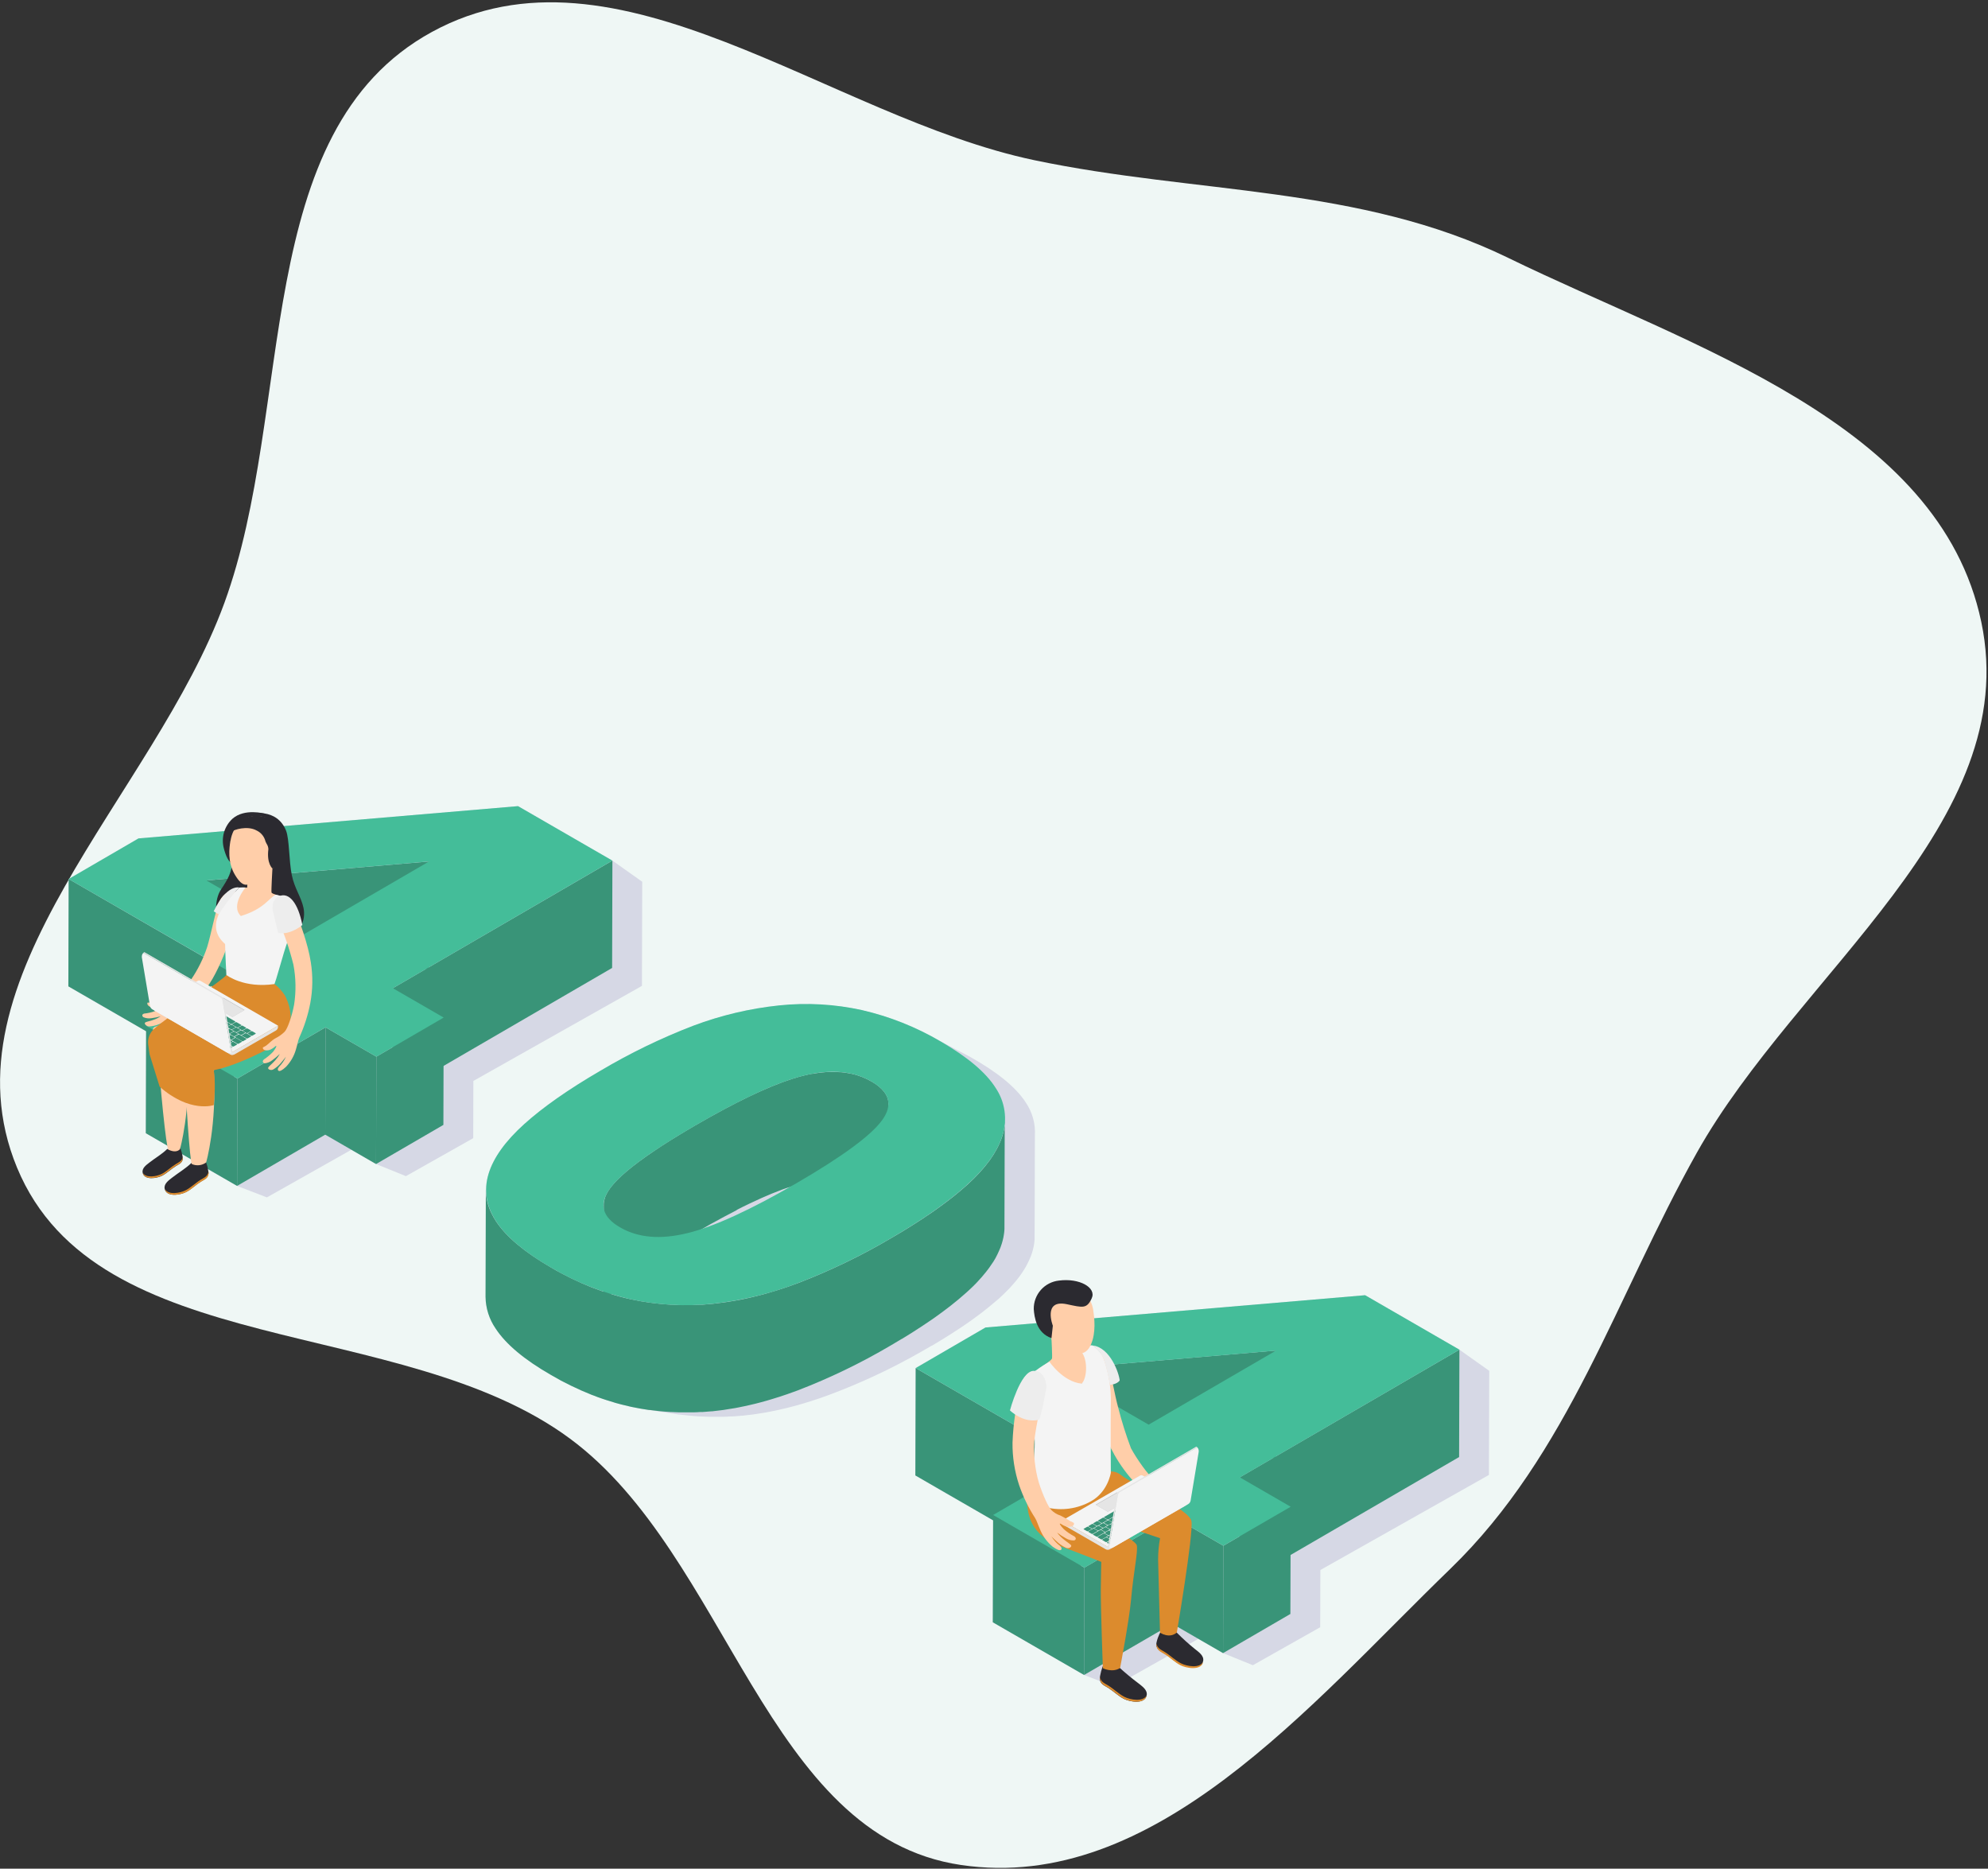 <svg width="698" height="656" viewBox="0 0 698 656" fill="none" xmlns="http://www.w3.org/2000/svg">
<rect x="0" y="0" width="698" height="656" fill="#333333" stroke="none"/>
<path fill-rule="evenodd" clip-rule="evenodd" d="M151.663 11.206C216.52 -24.234 290.889 41.066 363.222 56.247C419.99 68.161 477.346 65.086 529.486 90.5C593.863 121.879 680.848 148.197 695.63 218.272C710.545 288.977 631.106 341.656 595.764 404.684C567.383 455.299 550.884 510.429 509.183 550.782C459.88 598.491 405.256 664.758 337.389 654.709C268.733 644.544 255.923 546.255 200.098 505.018C140.686 461.129 34.211 478.152 5.98 409.895C-21.596 343.221 54.01 279.449 78.774 211.68C103.789 143.219 87.701 46.157 151.663 11.206Z" fill="#EFF7F5"/>
<g clip-path="url(#clip0_934_4872)">
<path d="M225.49 309.54L215.02 302.12L181.91 283L48.63 294.33L24.11 308.58L24 346.26L27.49 348.28V348.32L30.98 350.31V350.35L34.47 352.33V352.37L38.02 354.35L51.3 362.02L51.2 397.82L83.24 416.32L93.71 420.35L123.36 403.63L132.04 408.64L142.51 412.89L166.15 399.56L166.2 379.47L225.39 346.1L225.49 309.54Z" fill="#D6D8E5"/>
<path d="M346.011 466.02L321.491 480.27L321.381 517.95L324.871 519.97V520.01L328.361 522V522.05L331.851 524.02V524.06L335.401 526.05L348.681 533.71L348.581 569.51L380.631 588.01L391.101 592.04L420.751 575.32L429.421 580.33L439.891 584.58L463.531 571.25L463.591 551.16L522.771 517.79L522.881 481.23L512.411 473.81L479.291 454.69L346.011 466.02Z" fill="#D6D8E5"/>
<path d="M327.17 472.42L327.68 472.12L330.78 470.26L331.97 469.51C332.73 469.04 333.48 468.57 334.21 468.1L335.5 467.26C336.17 466.83 336.82 466.39 337.5 465.96L338.77 465.09C339.39 464.67 340 464.24 340.6 463.82L341.79 462.97L343.54 461.68L344.62 460.87L346.4 459.47L347.25 458.79C348.1 458.1 348.92 457.42 349.7 456.73L350.7 455.9C351.07 455.57 351.41 455.24 351.76 454.9L352.25 454.44C352.93 453.8 353.57 453.16 354.18 452.52C354.32 452.38 354.45 452.23 354.58 452.09C355.05 451.58 355.51 451.09 355.94 450.57C356.11 450.38 356.28 450.18 356.44 449.98L356.86 449.49C357.21 449.06 357.54 448.64 357.86 448.21L358 448.02C358.49 447.36 358.95 446.7 359.37 446.02C359.61 445.64 359.85 445.26 360.07 444.88C360.17 444.71 360.25 444.53 360.35 444.36C360.45 444.19 360.66 443.79 360.8 443.5C360.94 443.21 361.18 442.73 361.36 442.35C361.54 441.97 361.61 441.79 361.72 441.51C361.83 441.23 361.84 441.24 361.89 441.11C362.07 440.66 362.22 440.22 362.37 439.77C362.563 439.15 362.723 438.53 362.85 437.91C362.85 437.84 362.9 437.76 362.92 437.68C362.94 437.6 362.92 437.45 362.97 437.33C363.03 437.04 363.07 436.75 363.11 436.47C363.15 436.19 363.17 436.04 363.19 435.82C363.21 435.6 363.24 435.24 363.26 434.95C363.28 434.66 363.26 434.68 363.26 434.54C363.26 434.4 363.26 434.23 363.26 434.07L363.36 397.51C363.36 397.8 363.36 398.09 363.36 398.39V398.69C363.612 394.523 362.465 390.391 360.1 386.95C356.7 381.71 350.24 376.42 340.72 371.08C339.24 370.26 337.72 369.49 336.27 368.74C335.11 368.1 333.95 367.48 332.78 366.89C331.61 366.3 330.46 365.62 329.29 365.02C320.966 360.275 311.99 356.777 302.65 354.64C293.135 352.538 283.343 351.977 273.65 352.98C263.299 354.058 253.129 356.461 243.39 360.13C232.132 364.45 221.257 369.708 210.88 375.85C199.587 382.41 190.637 388.674 184.03 394.64C177.423 400.607 173.257 406.42 171.53 412.08C170.934 414.023 170.651 416.049 170.69 418.08C170.69 417.95 170.69 417.81 170.69 417.67L170.58 455.36C170.634 459.351 171.873 463.236 174.14 466.52C177.673 471.934 184.087 477.307 193.38 482.64C194.56 483.32 195.74 483.98 196.92 484.64L198.08 485.23C198.87 485.64 199.67 486.05 200.47 486.44C200.93 486.67 201.4 486.87 201.87 487.09C202.58 487.43 203.3 487.77 204.01 488.09C204.52 488.32 205.01 488.52 205.53 488.73C206.21 489.01 206.88 489.31 207.53 489.57L207.67 489.63C207.91 489.73 208.15 489.8 208.39 489.9C209.39 490.29 210.39 490.67 211.45 491.02L212.81 491.47L215.4 492.28L216.12 492.5L217.31 492.82L218.26 493.07C219.31 493.34 220.37 493.6 221.42 493.83L222.3 494.01C223.05 494.17 223.79 494.31 224.54 494.44L225.01 494.53C225.963 494.697 226.913 494.847 227.86 494.98H228.03L228.5 495.06C229.447 495.234 230.397 495.384 231.35 495.51H231.52L231.99 495.6L234.84 496.05C234.897 496.046 234.954 496.046 235.01 496.05L235.48 496.13C236.48 496.3 237.4 496.45 238.37 496.58H238.71L239.5 496.68C240.32 496.78 241.14 496.87 241.97 496.95L242.91 497.04L243.58 497.1C244.34 497.17 245.11 497.21 245.87 497.26H246.1C246.98 497.31 247.86 497.34 248.74 497.36H252.65H253.65H254.2C254.86 497.36 255.52 497.3 256.2 497.26H257.08C258.16 497.19 259.24 497.11 260.32 497H260.57C261.843 496.874 263.123 496.724 264.41 496.55L265.7 496.35C266.56 496.22 267.42 496.1 268.28 495.95L268.6 495.9L270.02 495.63L272.02 495.24L273.8 494.84C274.47 494.69 275.15 494.55 275.8 494.38L277.6 493.93L279.6 493.4L281.43 492.88L283.43 492.27L283.99 492.11L285.79 491.52L286.95 491.15C288.15 490.74 289.36 490.33 290.56 489.88C301.856 485.704 312.789 480.607 323.25 474.64C324.583 473.88 325.89 473.127 327.17 472.38V472.42ZM363.26 399.21C363.26 399.42 363.21 399.64 363.18 399.85C363.15 400.06 363.09 400.43 363.04 400.72C363.04 400.72 363.04 400.78 363.04 400.81C363.149 400.278 363.229 399.741 363.28 399.2L363.26 399.21ZM362.94 401.3C362.81 401.929 362.646 402.549 362.45 403.16C362.646 402.549 362.81 401.929 362.94 401.3ZM172.68 426.07C172.57 425.85 172.49 425.63 172.4 425.41C172.56 425.79 172.73 426.17 172.93 426.54C172.84 426.38 172.75 426.23 172.68 426.07Z" fill="#D6D8E5"/>
<path d="M150.611 302.43L150.501 340.11L72.311 346.77L72.421 309.09L150.611 302.43Z" fill="#399478"/>
<path d="M82.26 342.15L82.15 379.83L24 346.26L24.11 308.58L82.26 342.15Z" fill="#399478"/>
<path d="M215.02 302.12L214.92 339.8L137.83 384.6L137.94 346.91L215.02 302.12Z" fill="#399478"/>
<path d="M132.139 370.95L132.039 408.64L114.189 398.33L114.299 360.65L132.139 370.95Z" fill="#399478"/>
<path d="M155.779 357.22L155.679 394.9L132.039 408.64L132.139 370.95L155.779 357.22Z" fill="#399478"/>
<path d="M83.349 378.64L83.239 416.32L51.199 397.82L51.299 360.14L83.349 378.64Z" fill="#399478"/>
<path d="M114.3 360.65L114.19 398.33L83.24 416.32L83.35 378.64L114.3 360.65Z" fill="#399478"/>
<path d="M137.939 346.92L155.779 357.22L132.149 370.96L114.299 360.64L83.349 378.64L51.349 360.14L82.349 342.14L24.109 308.58L48.629 294.33L181.879 283L214.999 302.12L137.939 346.92ZM105.939 328.42L150.649 302.42L72.459 309.08L105.879 328.42" fill="#44BD99"/>
<path d="M305.931 379.64C305.461 379.37 304.981 379.12 304.501 378.88L304.061 378.68C303.701 378.51 303.341 378.35 302.971 378.2L302.701 378.08L302.541 378.03C301.891 377.78 301.221 377.55 300.541 377.35L300.391 377.3L300.111 377.23C299.681 377.11 299.241 377 298.791 376.91L298.511 376.84H298.371C297.864 376.74 297.344 376.65 296.811 376.57C296.291 376.49 295.811 376.44 295.221 376.39H295.111H294.721L293.551 376.32H291.081C290.381 376.32 289.671 376.37 288.951 376.47H288.811L288.231 376.54L287.351 376.64L286.561 376.76L285.661 376.9L285.411 376.95H285.131C284.271 377.11 283.411 377.29 282.521 377.51C281.891 377.66 281.231 377.83 280.521 378.02L279.871 378.22L278.451 378.64L278.151 378.74L277.821 378.85C276.821 379.17 275.821 379.51 274.771 379.9L274.571 379.98C273.571 380.36 272.481 380.78 271.391 381.22L270.891 381.42C269.791 381.88 268.651 382.42 267.491 382.88L266.801 383.19C265.621 383.72 264.421 384.28 263.181 384.87L262.671 385.12C261.451 385.707 260.201 386.327 258.921 386.98L258.531 387.17C257.211 387.85 255.841 388.57 254.451 389.31L253.651 389.74C252.278 390.467 250.874 391.234 249.441 392.04L248.681 392.47C247.161 393.32 245.631 394.19 244.051 395.11L241.251 396.76L240.381 397.28L238.851 398.2L238.631 398.33C237.581 398.97 236.551 399.6 235.561 400.22L234.991 400.58L232.661 402.06L231.761 402.65L229.881 403.91L229.051 404.47C228.311 404.96 227.611 405.47 226.921 405.94L226.591 406.17C225.811 406.72 225.071 407.26 224.351 407.79L223.751 408.25L222.271 409.38L221.621 409.9L220.291 410.99L219.791 411.41C219.231 411.89 218.691 412.41 218.181 412.83C217.801 413.19 217.441 413.53 217.091 413.88L216.821 414.15L216.071 414.93L215.741 415.3L215.161 415.96L214.861 416.33L214.661 416.57C214.488 416.784 214.328 416.994 214.181 417.2C213.991 417.46 213.821 417.71 213.651 417.97L213.481 418.25L213.201 418.72C213.061 418.98 212.921 419.24 212.801 419.5L212.701 419.72C212.621 419.91 212.541 420.09 212.471 420.27V420.35C212.321 420.761 212.201 421.182 212.111 421.61C212.039 421.97 211.995 422.334 211.981 422.7C211.981 422.7 211.981 422.77 211.981 422.8C211.976 422.86 211.976 422.92 211.981 422.98L211.881 460.66C211.881 460.57 211.881 460.47 211.881 460.38C211.9 460.015 211.944 459.65 212.011 459.29V459.29C212.098 458.857 212.222 458.433 212.381 458.02C212.378 457.977 212.378 457.934 212.381 457.89L212.611 457.35C212.611 457.28 212.671 457.2 212.711 457.12C212.831 456.86 212.971 456.6 213.121 456.34C213.271 456.08 213.321 455.99 213.431 455.82C213.541 455.65 213.521 455.66 213.581 455.58C213.741 455.33 213.921 455.07 214.101 454.81C214.281 454.55 214.541 454.23 214.781 453.94C214.881 453.81 214.981 453.69 215.091 453.57C215.201 453.45 215.461 453.13 215.661 452.91L215.991 452.54L216.751 451.76L217.011 451.49C217.371 451.13 217.751 450.77 218.151 450.41C218.651 449.94 219.151 449.47 219.761 448.98L220.261 448.56C220.681 448.2 221.121 447.84 221.591 447.47L222.231 446.96C222.711 446.58 223.231 446.2 223.711 445.82L224.311 445.37C225.031 444.83 225.771 444.29 226.551 443.74L226.881 443.64C227.561 443.16 228.261 442.64 228.991 442.18L229.821 441.62L231.701 440.37L232.601 439.79L234.941 438.3L235.501 437.94C236.501 437.32 237.501 436.69 238.581 436.05L240.291 435.05L241.201 434.5L244.001 432.86C245.568 431.954 247.108 431.077 248.621 430.23L249.381 429.79C250.821 428.99 252.221 428.22 253.601 427.49L254.401 427.06C255.791 426.32 257.151 425.6 258.481 424.92L258.881 424.64C260.161 423.974 261.411 423.354 262.631 422.78L263.141 422.53C264.381 421.944 265.591 421.384 266.771 420.85L267.451 420.54C268.621 420.03 269.751 419.54 270.851 419.08L271.351 418.88C272.441 418.44 273.511 418.02 274.531 417.64L274.741 417.56C275.791 417.18 276.801 416.83 277.791 416.56L278.411 416.36C278.891 416.2 279.361 416.06 279.831 415.93L280.491 415.73C281.161 415.55 281.821 415.37 282.491 415.22C283.371 415 284.241 414.83 285.091 414.67L285.631 414.57L286.521 414.42L287.311 414.3L288.191 414.2L288.911 414.12C289.641 414.05 290.351 414 291.051 413.97H292.881H293.461C293.861 413.97 294.251 413.99 294.631 414.03H295.131C295.671 414.03 296.201 414.13 296.731 414.21C297.251 414.29 297.731 414.38 298.281 414.48L298.711 414.58C299.151 414.68 299.591 414.78 300.021 414.9L300.461 415.02C301.141 415.22 301.801 415.45 302.461 415.7L302.891 415.87C303.251 416.017 303.611 416.177 303.971 416.35C304.121 416.42 304.271 416.48 304.411 416.56C304.904 416.787 305.384 417.037 305.851 417.31C309.851 419.624 311.851 422.257 311.851 425.21L311.951 387.53C311.951 384.57 309.951 381.937 305.951 379.63" fill="#399478"/>
<path d="M352.881 393.69C352.881 393.99 352.861 394.29 352.821 394.59C352.821 394.81 352.771 395.03 352.741 395.25C352.711 395.47 352.651 395.85 352.601 396.15L352.481 396.74C352.35 397.388 352.187 398.029 351.991 398.66C351.811 399.25 351.581 399.85 351.351 400.45C351.231 400.74 351.111 401.02 350.981 401.31C350.851 401.6 350.621 402.11 350.431 402.5L349.971 403.39C349.27 404.688 348.488 405.94 347.631 407.14L347.491 407.34C347.051 407.94 346.571 408.55 346.081 409.16L345.581 409.77C345.141 410.29 344.691 410.77 344.221 411.33L343.821 411.78C343.201 412.44 342.561 413.1 341.891 413.78L341.401 414.25C340.751 414.88 340.091 415.5 339.401 416.13C338.711 416.76 337.791 417.54 336.951 418.25L336.101 418.94C335.511 419.42 334.921 419.94 334.311 420.39L333.241 421.22L331.491 422.55L330.291 423.43L328.461 424.75L327.201 425.64L325.201 426.98L323.921 427.84L321.671 429.3C321.281 429.56 320.891 429.81 320.481 430.06C319.481 430.7 318.431 431.35 317.381 431.99L316.881 432.3C315.587 433.08 314.254 433.867 312.881 434.66C302.48 440.793 291.589 446.054 280.321 450.39C279.111 450.84 277.911 451.27 276.711 451.69L275.551 452.08L273.191 452.85L271.141 453.47L269.321 454.01L267.321 454.56C266.711 454.71 266.111 454.88 265.511 455.02C264.911 455.16 264.161 455.35 263.511 455.5C262.861 455.65 262.321 455.78 261.731 455.9C261.141 456.02 260.381 456.17 259.731 456.31L257.881 456.64L255.281 457.06L254.001 457.25C252.721 457.43 251.441 457.59 250.161 457.72C248.881 457.85 247.841 457.93 246.681 458.01H245.791C244.951 458.06 244.111 458.1 243.271 458.12H242.271C241.471 458.12 240.671 458.12 239.871 458.12H238.871C237.811 458.12 236.751 458.12 235.691 458.01H235.461C234.461 457.95 233.461 457.87 232.461 457.79L231.511 457.69C230.691 457.61 229.871 457.52 229.051 457.41L228.261 457.31C227.181 457.16 226.101 457 225.021 456.81L224.571 456.72C223.521 456.53 222.481 456.33 221.441 456.11C220.401 455.89 219.331 455.62 218.271 455.35L217.331 455.1L215.421 454.55C214.561 454.3 213.691 454.03 212.831 453.75L211.471 453.3C210.471 452.94 209.421 452.57 208.401 452.17C208.121 452.06 207.831 451.97 207.541 451.85C206.871 451.59 206.201 451.29 205.541 451.01L204.021 450.37C203.311 450.06 202.601 449.72 201.891 449.37L200.471 448.71C199.681 448.32 198.891 447.91 198.091 447.5L196.931 446.9C195.751 446.28 194.571 445.62 193.381 444.9C184.094 439.527 177.681 434.137 174.141 428.73C173.559 427.85 173.037 426.931 172.581 425.98C171.275 423.365 170.591 420.483 170.581 417.56L170.471 455.25C170.525 459.241 171.764 463.125 174.031 466.41C177.637 471.897 184.087 477.307 193.381 482.64C194.561 483.32 195.741 483.98 196.921 484.64L198.081 485.23C198.871 485.64 199.671 486.05 200.471 486.44C200.931 486.67 201.401 486.87 201.871 487.09C202.581 487.43 203.301 487.77 204.011 488.09L205.531 488.73C206.211 489.01 206.881 489.31 207.531 489.57L207.671 489.63C207.911 489.73 208.151 489.8 208.391 489.89C209.391 490.29 210.391 490.67 211.451 491.02L212.811 491.47C213.681 491.75 214.541 492.02 215.401 492.27L216.121 492.5L217.311 492.82L218.261 493.07C219.311 493.34 220.371 493.6 221.421 493.83L222.301 494.01C223.051 494.17 223.791 494.31 224.541 494.44L225.011 494.53C226.011 494.7 226.931 494.85 227.901 494.99H228.241L229.031 495.09C229.851 495.2 230.671 495.29 231.501 495.38L232.441 495.47L233.111 495.53C233.871 495.6 234.641 495.64 235.401 495.69H235.631C236.511 495.74 237.391 495.78 238.271 495.8H239.791C240.581 495.8 241.381 495.8 242.181 495.8H243.181H243.731C244.391 495.8 245.051 495.74 245.731 495.7H246.611C247.691 495.63 248.771 495.54 249.851 495.44H250.101C251.371 495.31 252.651 495.15 253.931 494.98L255.231 494.77C256.091 494.64 256.941 494.51 257.811 494.36L258.131 494.31L259.551 494.03C260.231 493.89 260.901 493.77 261.551 493.62C262.201 493.47 262.731 493.36 263.331 493.22L265.331 492.75L267.131 492.28L269.131 491.73C269.741 491.56 270.351 491.37 270.951 491.19C271.551 491.01 272.321 490.79 272.951 490.57L273.511 490.4L275.311 489.8L276.471 489.41C277.671 488.99 278.871 488.56 280.081 488.11C291.353 483.774 302.247 478.513 312.651 472.38C313.984 471.6 315.291 470.823 316.571 470.05H316.621L317.131 469.74L320.231 467.82L321.421 467.05L323.661 465.6L324.951 464.73C325.621 464.28 326.271 463.84 326.951 463.39L328.231 462.5C328.851 462.06 329.461 461.62 330.051 461.18C330.461 460.89 330.861 460.6 331.251 460.3C331.851 459.86 332.421 459.42 333.001 458.97L334.081 458.14C334.691 457.66 335.271 457.14 335.861 456.7L336.711 456C337.561 455.29 338.381 454.58 339.161 453.88L340.111 453.02C340.481 452.68 340.821 452.34 341.171 452.02L341.661 451.55C342.341 450.89 342.981 450.23 343.591 449.55L343.991 449.1C344.461 448.58 344.921 448.1 345.351 447.54L345.851 446.93C345.991 446.76 346.141 446.59 346.271 446.42C346.621 445.98 346.941 445.55 347.271 445.11L347.411 444.91C347.901 444.23 348.361 443.55 348.781 442.91C349.021 442.52 349.261 442.13 349.481 441.74C349.581 441.55 349.661 441.38 349.761 441.2C349.861 441.02 350.071 440.61 350.211 440.32C350.351 440.03 350.591 439.52 350.761 439.12C350.931 438.72 351.021 438.55 351.131 438.26C351.241 437.97 351.251 437.99 351.301 437.85C351.481 437.39 351.631 436.93 351.771 436.47C351.971 435.83 352.131 435.19 352.261 434.56C352.285 434.481 352.305 434.401 352.321 434.32C352.321 434.2 352.321 434.08 352.381 433.96C352.441 433.66 352.481 433.36 352.521 433.06C352.561 432.76 352.581 432.62 352.601 432.4C352.621 432.18 352.651 431.8 352.671 431.5C352.671 431.36 352.671 431.22 352.671 431.08C352.671 430.94 352.671 430.76 352.671 430.59L352.771 392.91C352.771 393.21 352.771 393.52 352.771 393.82" fill="#399478"/>
<path d="M339.36 416.11C332.693 422.07 323.866 428.247 312.88 434.64C302.479 440.773 291.588 446.034 280.32 450.37C270.632 454.106 260.501 456.57 250.18 457.7C240.617 458.699 230.957 458.173 221.56 456.14C211.677 453.905 202.204 450.143 193.48 444.99C184.193 439.617 177.78 434.227 174.24 428.82C170.7 423.414 169.8 417.834 171.54 412.08C173.266 406.414 177.433 400.6 184.04 394.64C190.646 388.68 199.593 382.417 210.88 375.85C221.255 369.695 232.13 364.423 243.39 360.09C253.129 356.421 263.299 354.018 273.65 352.94C283.343 351.937 293.134 352.498 302.65 354.6C312.328 356.834 321.611 360.526 330.18 365.55C339.706 371.05 346.17 376.5 349.57 381.9C351.208 384.328 352.274 387.096 352.688 389.996C353.102 392.895 352.853 395.851 351.96 398.64C350.22 404.307 346.02 410.124 339.36 416.09V416.11ZM241.36 432.9C250.746 430.587 263.496 424.75 279.61 415.39C295.843 405.957 305.89 398.56 309.75 393.2C313.61 387.84 312.336 383.32 305.93 379.64C299.61 375.987 291.806 375.28 282.52 377.52C273.233 379.76 260.423 385.627 244.09 395.12C228.09 404.414 218.116 411.787 214.17 417.24C210.223 422.694 211.413 427.244 217.74 430.89C224.08 434.55 231.946 435.217 241.34 432.89" fill="#44BD99"/>
<path d="M447.989 474.12L447.879 511.8L369.699 518.47L369.809 480.79L447.989 474.12Z" fill="#399478"/>
<path d="M379.641 513.84L379.531 551.53L321.391 517.96L321.501 480.28L379.641 513.84Z" fill="#399478"/>
<path d="M512.411 473.81L512.301 511.5L435.211 556.29L435.321 518.61L512.411 473.81Z" fill="#399478"/>
<path d="M429.53 542.65L429.42 580.33L411.58 570.03L411.68 532.35L429.53 542.65Z" fill="#399478"/>
<path d="M453.17 528.91L453.06 566.59L429.42 580.33L429.53 542.65L453.17 528.91Z" fill="#399478"/>
<path d="M380.73 550.33L380.63 588.01L348.58 569.51L348.69 531.83L380.73 550.33Z" fill="#399478"/>
<path d="M411.679 532.35L411.579 570.03L380.619 588.01L380.729 550.33L411.679 532.35Z" fill="#399478"/>
<path d="M435.33 518.64L453.17 528.95L429.53 542.64L411.69 532.34L380.74 550.34L348.69 531.84L379.64 513.84L321.5 480.27L346.02 466.02L479.3 454.69L512.41 473.81L435.33 518.64ZM403.28 500.14L448 474.14L369.82 480.8L403.28 500.12" fill="#44BD99"/>
<path d="M391.16 510.51C393.281 514.284 395.854 517.786 398.82 520.94C399.65 521.94 406.02 519.47 404.68 518.78C403.34 518.09 399.18 512.28 397.09 508.41C395.338 503.774 393.849 499.043 392.63 494.24C391.32 489.5 390.19 482.53 389.23 479.24C388.27 475.95 386.31 474.73 384.35 474.24C382.06 473.71 380.58 474.34 380.99 477.11C381.73 481.99 385.53 500.9 391.16 510.47" fill="#FFCEA9"/>
<path d="M387.51 584.64C389.51 586.25 392.39 584.78 392.51 584.93C394.832 587.08 397.265 589.106 399.8 591C401.03 592 402.95 593.26 402.61 595.13C401.98 598.45 396.61 597.43 394.61 596.41C392.61 595.39 390.96 593.71 389.06 592.52C387.7 591.68 386.37 591.25 386.15 589.52C386.03 588.52 387.09 584.59 387.45 584.63" fill="#2B2A30"/>
<path d="M386.241 588.82C386.501 590.46 387.821 590.91 389.171 591.75C391.101 592.95 392.801 594.68 394.811 595.7C396.821 596.72 401.301 597.58 402.611 595.2C401.901 598.41 396.611 597.4 394.671 596.39C392.731 595.38 391.021 593.69 389.121 592.5C387.761 591.66 386.431 591.22 386.221 589.5C386.192 589.27 386.192 589.039 386.221 588.81" fill="#DC8B2D"/>
<path d="M407.54 573.08C409.54 574.69 412.98 572.93 413.12 573.08C415.174 575.165 417.348 577.128 419.63 578.96C420.87 579.96 422.79 581.23 422.44 583.09C421.82 586.42 416.49 585.39 414.44 584.37C412.39 583.35 410.78 581.67 408.88 580.49C407.52 579.64 406.19 579.21 405.98 577.49C405.85 576.49 407.15 573.04 407.5 573.08" fill="#2B2A30"/>
<path d="M406.08 577.04C406.34 578.68 407.66 579.13 409 579.97C410.94 581.17 412.64 582.9 414.65 583.92C416.66 584.94 421.14 585.79 422.45 583.42C421.74 586.63 416.5 585.62 414.51 584.61C412.52 583.6 410.86 581.9 408.96 580.72C407.6 579.88 406.26 579.44 406.05 577.72C406.022 577.491 406.022 577.259 406.05 577.03" fill="#DC8B2D"/>
<path d="M361.09 521.3C358.88 534.98 364.98 540.08 372.88 542.99C378.54 545.08 386.67 548.3 386.67 548.3C386.67 548.3 386.56 551.3 386.5 558.04C386.44 563.97 387.22 585.63 387.22 585.63C387.22 585.63 390.5 587.33 393.27 585.56C393.27 585.56 396.46 568.97 397.13 561.49C398.05 551.34 399.61 544.7 399.13 542.49C398.67 540.57 387.58 535.11 384.06 532.19L407.3 539.98C406.837 542.5 406.61 545.058 406.62 547.62C406.84 555.68 407.28 573.11 407.28 573.11C407.28 573.11 410.47 575.41 413.19 573.11C413.19 573.11 419.04 538.6 418.33 534.03C417.65 529.7 397.17 520.84 393.57 517.79C392.931 517.284 392.19 516.92 391.399 516.721C390.608 516.523 389.783 516.495 388.98 516.64L361.09 521.3Z" fill="#DC8B2D"/>
<path d="M416.821 527L401.201 518C401.064 517.921 400.909 517.88 400.751 517.88C400.593 517.88 400.438 517.921 400.301 518L372.881 533.8L388.941 543.07L416.821 527Z" fill="#F4F4F4"/>
<path d="M388.25 539.76L387.06 540.44C386.96 540.5 386.97 540.6 387.06 540.66L388.2 541.32C388.258 541.35 388.324 541.366 388.39 541.366C388.456 541.366 388.521 541.35 388.58 541.32L389.77 540.64C389.87 540.58 389.85 540.48 389.77 540.42L388.64 539.76C388.581 539.73 388.516 539.715 388.45 539.715C388.384 539.715 388.318 539.73 388.26 539.76" fill="#399478"/>
<path d="M389.93 538.78L388.74 539.47C388.64 539.53 388.66 539.63 388.74 539.69L389.88 540.35C389.937 540.38 390 540.396 390.065 540.396C390.129 540.396 390.192 540.38 390.25 540.35L391.44 539.66C391.54 539.66 391.53 539.51 391.44 539.45L390.3 538.79C390.241 538.761 390.175 538.746 390.11 538.746C390.044 538.746 389.979 538.761 389.92 538.79" fill="#399478"/>
<path d="M391.64 537.8L390.45 538.49C390.35 538.49 390.36 538.64 390.45 538.71L391.59 539.36C391.649 539.389 391.714 539.404 391.78 539.404C391.846 539.404 391.911 539.389 391.97 539.36L393.16 538.67C393.26 538.61 393.24 538.52 393.16 538.45L392.03 537.8C391.972 537.768 391.907 537.752 391.84 537.752C391.774 537.752 391.709 537.768 391.65 537.8" fill="#399478"/>
<path d="M393.301 536.84L392.111 537.53C392.011 537.58 392.031 537.68 392.111 537.74L393.251 538.4C393.309 538.426 393.372 538.44 393.436 538.44C393.5 538.44 393.563 538.426 393.621 538.4L394.811 537.71C394.911 537.65 394.901 537.55 394.811 537.49L393.671 536.83C393.612 536.8 393.547 536.784 393.481 536.784C393.415 536.784 393.35 536.8 393.291 536.83" fill="#399478"/>
<path d="M394.99 535.87L393.8 536.55C393.7 536.61 393.71 536.71 393.8 536.77L394.94 537.43C394.999 537.46 395.064 537.475 395.13 537.475C395.196 537.475 395.261 537.46 395.32 537.43L396.51 536.75C396.61 536.69 396.59 536.59 396.51 536.53L395.38 535.87C395.321 535.84 395.256 535.824 395.19 535.824C395.124 535.824 395.059 535.84 395 535.87" fill="#399478"/>
<path d="M396.67 534.89L395.48 535.58C395.38 535.64 395.4 535.73 395.48 535.8L396.62 536.45C396.676 536.481 396.74 536.498 396.805 536.498C396.87 536.498 396.933 536.481 396.99 536.45L398.18 535.76C398.28 535.71 398.27 535.61 398.18 535.54L397.04 534.89C396.981 534.861 396.916 534.846 396.85 534.846C396.784 534.846 396.719 534.861 396.66 534.89" fill="#399478"/>
<path d="M398.361 533.92L397.171 534.61C397.071 534.61 397.081 534.76 397.171 534.83L398.311 535.48C398.37 535.509 398.435 535.524 398.501 535.524C398.567 535.524 398.632 535.509 398.691 535.48L399.881 534.79C399.981 534.73 399.961 534.64 399.881 534.57L398.751 533.92C398.693 533.889 398.627 533.872 398.561 533.872C398.495 533.872 398.429 533.889 398.371 533.92" fill="#399478"/>
<path d="M400.04 532.95L398.88 533.64C398.79 533.7 398.8 533.8 398.88 533.86L400.02 534.52C400.079 534.55 400.144 534.566 400.21 534.566C400.276 534.566 400.341 534.55 400.4 534.52L401.59 533.84C401.68 533.78 401.67 533.68 401.59 533.62L400.45 532.96C400.391 532.931 400.326 532.915 400.26 532.915C400.194 532.915 400.129 532.931 400.07 532.96" fill="#399478"/>
<path d="M401.73 531.97L400.54 532.66C400.44 532.72 400.45 532.82 400.54 532.88L401.68 533.54C401.739 533.57 401.804 533.585 401.87 533.585C401.936 533.585 402.001 533.57 402.06 533.54L403.25 532.85C403.35 532.8 403.33 532.7 403.25 532.64L402.12 531.98C402.061 531.951 401.996 531.936 401.93 531.936C401.864 531.936 401.799 531.951 401.74 531.98" fill="#399478"/>
<path d="M403.41 531L402.22 531.69C402.13 531.74 402.14 531.84 402.22 531.91L403.36 532.56C403.419 532.589 403.484 532.604 403.55 532.604C403.616 532.604 403.681 532.589 403.74 532.56L404.93 531.87C405.02 531.82 405.01 531.72 404.93 531.65L403.79 531C403.732 530.969 403.666 530.952 403.6 530.952C403.534 530.952 403.468 530.969 403.41 531" fill="#399478"/>
<path d="M405.099 530.03L403.909 530.71C403.809 530.77 403.819 530.87 403.909 530.93L405.049 531.59C405.109 531.617 405.174 531.631 405.239 531.631C405.305 531.631 405.369 531.617 405.429 531.59L406.619 530.9C406.719 530.84 406.699 530.74 406.619 530.68L405.489 530.02C405.43 529.99 405.365 529.975 405.299 529.975C405.233 529.975 405.168 529.99 405.109 530.02" fill="#399478"/>
<path d="M406.779 529.05L405.589 529.74C405.499 529.8 405.509 529.9 405.589 529.96L406.729 530.62C406.788 530.649 406.853 530.665 406.919 530.665C406.985 530.665 407.05 530.649 407.109 530.62L408.299 529.94C408.389 529.88 408.379 529.78 408.299 529.72L407.159 529.06C407.1 529.033 407.035 529.019 406.969 529.019C406.904 529.019 406.839 529.033 406.779 529.06" fill="#399478"/>
<path d="M408.47 528.08L407.28 528.77C407.18 528.83 407.19 528.92 407.28 528.99L408.42 529.64C408.479 529.672 408.544 529.688 408.61 529.688C408.677 529.688 408.742 529.672 408.8 529.64L409.99 528.95C410.09 528.9 410.07 528.8 409.99 528.73L408.86 528.08C408.801 528.051 408.736 528.036 408.67 528.036C408.604 528.036 408.539 528.051 408.48 528.08" fill="#399478"/>
<path d="M410.96 526.64L408.96 527.8C408.86 527.8 408.88 527.95 408.96 528.02L410.1 528.67C410.158 528.699 410.221 528.714 410.285 528.714C410.35 528.714 410.413 528.699 410.47 528.67L412.47 527.51C412.56 527.46 412.55 527.36 412.47 527.29L411.33 526.64C411.272 526.608 411.207 526.592 411.14 526.592C411.074 526.592 411.009 526.608 410.95 526.64" fill="#399478"/>
<path d="M389.109 537.37L387.919 538.06C387.829 538.11 387.839 538.21 387.919 538.28L389.059 538.93C389.118 538.959 389.183 538.975 389.249 538.975C389.315 538.975 389.38 538.959 389.439 538.93L390.629 538.24C390.719 538.18 390.709 538.09 390.629 538.02L389.489 537.37C389.431 537.339 389.366 537.322 389.299 537.322C389.233 537.322 389.168 537.339 389.109 537.37Z" fill="#399478"/>
<path d="M390.801 536.4L389.611 537.08C389.511 537.14 389.531 537.24 389.611 537.3L390.741 537.96C390.8 537.99 390.865 538.005 390.931 538.005C390.997 538.005 391.062 537.99 391.121 537.96L392.311 537.28C392.411 537.22 392.401 537.12 392.311 537.06L391.171 536.4C391.112 536.37 391.047 536.354 390.981 536.354C390.915 536.354 390.85 536.37 390.791 536.4" fill="#399478"/>
<path d="M392.49 535.42L391.3 536.11C391.2 536.11 391.21 536.26 391.3 536.33L392.43 536.98C392.488 537.011 392.553 537.028 392.62 537.028C392.686 537.028 392.751 537.011 392.81 536.98L394 536.29C394.1 536.24 394.09 536.14 394 536.07L392.88 535.44C392.821 535.411 392.756 535.396 392.69 535.396C392.624 535.396 392.559 535.411 392.5 535.44" fill="#399478"/>
<path d="M394.179 534.45L392.989 535.13C392.889 535.19 392.899 535.29 392.989 535.35L394.129 536.01C394.188 536.04 394.253 536.055 394.319 536.055C394.385 536.055 394.45 536.04 394.509 536.01L395.699 535.33C395.799 535.27 395.779 535.17 395.699 535.11L394.569 534.45C394.51 534.42 394.445 534.404 394.379 534.404C394.313 534.404 394.248 534.42 394.189 534.45" fill="#399478"/>
<path d="M395.881 533.48L394.691 534.17C394.591 534.22 394.611 534.32 394.691 534.39L395.821 535.04C395.88 535.069 395.945 535.084 396.011 535.084C396.077 535.084 396.142 535.069 396.201 535.04L397.391 534.35C397.491 534.29 397.481 534.2 397.391 534.13L396.251 533.48C396.192 533.448 396.127 533.432 396.061 533.432C395.994 533.432 395.929 533.448 395.871 533.48" fill="#399478"/>
<path d="M397.541 532.51L396.351 533.19C396.251 533.25 396.271 533.35 396.351 533.41L397.481 534.07C397.54 534.1 397.605 534.116 397.671 534.116C397.737 534.116 397.802 534.1 397.861 534.07L399.051 533.39C399.151 533.33 399.141 533.23 399.051 533.17L397.911 532.51C397.852 532.48 397.787 532.465 397.721 532.465C397.655 532.465 397.59 532.48 397.531 532.51" fill="#399478"/>
<path d="M399.23 531.53L398.04 532.22C397.94 532.27 397.95 532.37 398.04 532.44L399.18 533.09C399.239 533.12 399.304 533.135 399.37 533.135C399.436 533.135 399.501 533.12 399.56 533.09L400.75 532.4C400.85 532.4 400.83 532.25 400.75 532.18L399.62 531.53C399.562 531.499 399.496 531.482 399.43 531.482C399.364 531.482 399.298 531.499 399.24 531.53" fill="#399478"/>
<path d="M400.88 530.56L399.69 531.24C399.59 531.3 399.6 531.4 399.69 531.46L400.83 532.12C400.889 532.15 400.954 532.165 401.02 532.165C401.086 532.165 401.152 532.15 401.21 532.12L402.4 531.44C402.5 531.38 402.48 531.28 402.4 531.22L401.27 530.56C401.212 530.53 401.146 530.515 401.08 530.515C401.014 530.515 400.949 530.53 400.89 530.56" fill="#399478"/>
<path d="M402.6 529.58L401.41 530.27C401.32 530.33 401.33 530.42 401.41 530.49L402.55 531.14C402.608 531.172 402.673 531.188 402.739 531.188C402.806 531.188 402.871 531.172 402.929 531.14L404.119 530.45C404.209 530.4 404.199 530.3 404.119 530.23L402.98 529.64C402.92 529.611 402.855 529.596 402.79 529.596C402.724 529.596 402.659 529.611 402.6 529.64" fill="#399478"/>
<path d="M404.291 528.64L403.101 529.32C403.001 529.38 403.021 529.48 403.101 529.54L404.241 530.2C404.298 530.23 404.362 530.246 404.426 530.246C404.49 530.246 404.554 530.23 404.611 530.2L405.801 529.52C405.901 529.46 405.891 529.36 405.801 529.3L404.661 528.64C404.602 528.61 404.537 528.595 404.471 528.595C404.405 528.595 404.34 528.61 404.281 528.64" fill="#399478"/>
<path d="M405.98 527.64L404.79 528.33C404.69 528.39 404.7 528.48 404.79 528.55L405.92 529.21C405.979 529.24 406.044 529.255 406.11 529.255C406.176 529.255 406.241 529.24 406.3 529.21L407.49 528.52C407.59 528.47 407.58 528.37 407.49 528.3L406.36 527.65C406.301 527.621 406.236 527.605 406.17 527.605C406.104 527.605 406.039 527.621 405.98 527.65" fill="#399478"/>
<path d="M407.67 526.64L406.48 527.33C406.38 527.38 406.39 527.48 406.48 527.54L407.61 528.2C407.669 528.227 407.734 528.241 407.8 528.241C407.865 528.241 407.93 528.227 407.989 528.2L409.179 527.51C409.279 527.45 409.269 527.35 409.179 527.29L408.05 526.63C407.991 526.601 407.926 526.585 407.86 526.585C407.793 526.585 407.728 526.601 407.67 526.63" fill="#399478"/>
<path d="M387.429 538.35L385.429 539.5C385.339 539.56 385.349 539.66 385.429 539.72L386.569 540.38C386.628 540.41 386.693 540.425 386.759 540.425C386.825 540.425 386.89 540.41 386.949 540.38L388.949 539.23C389.039 539.17 389.029 539.07 388.949 539.01L387.809 538.35C387.752 538.32 387.688 538.305 387.624 538.305C387.56 538.305 387.496 538.32 387.439 538.35" fill="#399478"/>
<path d="M410.879 526.58L409.689 527.27C409.634 527.295 409.575 527.308 409.514 527.308C409.454 527.308 409.394 527.295 409.339 527.27L408.139 526.57C408.113 526.57 408.087 526.56 408.069 526.541C408.05 526.522 408.039 526.497 408.039 526.47C408.039 526.444 408.05 526.418 408.069 526.4C408.087 526.381 408.113 526.37 408.139 526.37L408.229 526.31C408.319 526.26 408.319 526.18 408.229 526.12L406.959 525.39C406.933 525.39 406.907 525.38 406.889 525.361C406.87 525.342 406.859 525.317 406.859 525.29C406.859 525.264 406.87 525.238 406.889 525.22C406.907 525.201 406.933 525.19 406.959 525.19L407.719 524.75C407.774 524.723 407.834 524.709 407.894 524.709C407.955 524.709 408.015 524.723 408.069 524.75L409.259 525.44L409.499 525.58L409.679 525.68L409.859 525.78L410.859 526.37C410.959 526.43 410.959 526.52 410.859 526.58" fill="#399478"/>
<path d="M381.721 535.98L380.531 536.67C380.431 536.72 380.451 536.82 380.531 536.89L381.661 537.54C381.72 537.569 381.785 537.584 381.851 537.584C381.916 537.584 381.982 537.569 382.041 537.54L383.231 536.85C383.331 536.79 383.321 536.7 383.231 536.63L382.091 535.98C382.032 535.948 381.967 535.932 381.901 535.932C381.834 535.932 381.769 535.948 381.711 535.98" fill="#399478"/>
<path d="M383.4 535.01L382.21 535.7C382.11 535.75 382.13 535.85 382.21 535.92L383.34 536.57C383.399 536.599 383.464 536.614 383.53 536.614C383.596 536.614 383.661 536.599 383.72 536.57L384.91 535.88C385.01 535.83 385 535.73 384.91 535.66L383.77 535.01C383.712 534.978 383.647 534.962 383.58 534.962C383.514 534.962 383.449 534.978 383.39 535.01" fill="#399478"/>
<path d="M385.08 534.04L383.89 534.73C383.79 534.78 383.81 534.88 383.89 534.95L385.03 535.6C385.087 535.629 385.151 535.644 385.215 535.644C385.279 535.644 385.343 535.629 385.4 535.6L386.59 534.91C386.69 534.86 386.68 534.76 386.59 534.69L385.45 534.04C385.392 534.009 385.326 533.992 385.26 533.992C385.194 533.992 385.128 534.009 385.07 534.04" fill="#399478"/>
<path d="M399.391 525.78L398.201 526.47C398.101 526.52 398.121 526.62 398.201 526.68L399.331 527.34C399.39 527.37 399.455 527.385 399.521 527.385C399.586 527.385 399.651 527.37 399.71 527.34L400.901 526.65C401.001 526.59 400.991 526.5 400.901 526.43L399.761 525.78C399.702 525.749 399.637 525.732 399.571 525.732C399.504 525.732 399.439 525.749 399.381 525.78" fill="#399478"/>
<path d="M401.07 524.81L399.88 525.5C399.78 525.55 399.8 525.65 399.88 525.71L401.01 526.37C401.069 526.399 401.134 526.415 401.2 526.415C401.266 526.415 401.331 526.399 401.39 526.37L402.58 525.68C402.68 525.62 402.67 525.52 402.58 525.46L401.44 524.8C401.381 524.77 401.316 524.755 401.25 524.755C401.184 524.755 401.119 524.77 401.06 524.8" fill="#399478"/>
<path d="M402.75 523.84L401.56 524.53C401.46 524.58 401.48 524.68 401.56 524.75L402.69 525.4C402.749 525.429 402.814 525.444 402.88 525.444C402.946 525.444 403.011 525.429 403.07 525.4L404.26 524.71C404.36 524.65 404.35 524.56 404.26 524.49L403.12 523.84C403.062 523.808 402.996 523.792 402.93 523.792C402.864 523.792 402.798 523.808 402.74 523.84" fill="#399478"/>
<path d="M404.43 522.87L403.24 523.56C403.14 523.61 403.16 523.71 403.24 523.77L404.37 524.43C404.429 524.459 404.494 524.475 404.56 524.475C404.625 524.475 404.69 524.459 404.75 524.43L405.94 523.74C406.04 523.68 406.03 523.58 405.94 523.52L404.8 522.87C404.741 522.839 404.676 522.822 404.61 522.822C404.543 522.822 404.478 522.839 404.42 522.87" fill="#399478"/>
<path d="M387.19 532.82L385.57 533.76C385.47 533.81 385.49 533.91 385.57 533.98L386.7 534.63C386.759 534.66 386.824 534.675 386.89 534.675C386.956 534.675 387.021 534.66 387.08 534.63L388.71 533.69C388.8 533.63 388.79 533.54 388.71 533.47L387.57 532.82C387.511 532.789 387.446 532.772 387.38 532.772C387.313 532.772 387.248 532.789 387.19 532.82" fill="#399478"/>
<path d="M397.711 526.75L396.091 527.69C395.991 527.74 396.001 527.84 396.091 527.91L397.231 528.56C397.29 528.589 397.355 528.604 397.421 528.604C397.487 528.604 397.552 528.589 397.611 528.56L399.231 527.62C399.331 527.56 399.321 527.47 399.231 527.4L398.091 526.75C398.032 526.719 397.967 526.702 397.901 526.702C397.834 526.702 397.769 526.719 397.711 526.75" fill="#399478"/>
<path d="M395.599 527.97L387.679 532.54C387.589 532.59 387.599 532.69 387.679 532.76L388.819 533.41C388.878 533.439 388.943 533.454 389.009 533.454C389.075 533.454 389.14 533.439 389.199 533.41L397.109 528.84C397.209 528.78 397.189 528.69 397.109 528.62L395.979 527.97C395.921 527.938 395.855 527.922 395.789 527.922C395.723 527.922 395.657 527.938 395.599 527.97" fill="#399478"/>
<path d="M387.941 536.16L386.751 536.85C386.651 536.91 386.661 537 386.751 537.07L387.881 537.72C387.939 537.752 388.005 537.768 388.071 537.768C388.137 537.768 388.203 537.752 388.261 537.72L389.451 537.03C389.551 536.98 389.541 536.88 389.451 536.81L388.321 536.16C388.262 536.131 388.197 536.116 388.131 536.116C388.065 536.116 388 536.131 387.941 536.16" fill="#399478"/>
<path d="M389.619 535.19L388.429 535.88C388.339 535.93 388.349 536.03 388.429 536.1L389.569 536.75C389.626 536.779 389.69 536.794 389.754 536.794C389.818 536.794 389.882 536.779 389.939 536.75L391.129 536.06C391.229 536.01 391.219 535.91 391.129 535.84L389.989 535.19C389.931 535.158 389.865 535.142 389.799 535.142C389.733 535.142 389.667 535.158 389.609 535.19" fill="#399478"/>
<path d="M391.3 534.22L390.12 534.91C390.02 534.96 390.03 535.06 390.12 535.13L391.26 535.78C391.319 535.809 391.384 535.824 391.45 535.824C391.516 535.824 391.581 535.809 391.64 535.78L392.83 535.09C392.92 535.03 392.91 534.94 392.83 534.87L391.69 534.22C391.632 534.188 391.566 534.172 391.5 534.172C391.434 534.172 391.369 534.188 391.31 534.22" fill="#399478"/>
<path d="M392.99 533.25L391.8 533.93C391.7 533.99 391.71 534.09 391.8 534.15L392.93 534.81C392.989 534.839 393.054 534.855 393.12 534.855C393.186 534.855 393.251 534.839 393.31 534.81L394.5 534.13C394.6 534.07 394.59 533.97 394.5 533.91L393.37 533.25C393.311 533.22 393.246 533.204 393.18 533.204C393.114 533.204 393.049 533.22 392.99 533.25" fill="#399478"/>
<path d="M394.67 532.28L393.48 532.96C393.38 533.02 393.4 533.12 393.48 533.18L394.61 533.84C394.669 533.87 394.734 533.885 394.8 533.885C394.866 533.885 394.931 533.87 394.99 533.84L396.18 533.16C396.28 533.1 396.27 533 396.18 532.94L395.04 532.28C394.981 532.25 394.916 532.234 394.85 532.234C394.784 532.234 394.719 532.25 394.66 532.28" fill="#399478"/>
<path d="M396.35 531.3L395.16 531.99C395.07 532.05 395.08 532.15 395.16 532.21L396.3 532.87C396.358 532.899 396.423 532.915 396.489 532.915C396.556 532.915 396.621 532.899 396.679 532.87L397.869 532.19C397.959 532.13 397.949 532.03 397.869 531.97L396.73 531.31C396.67 531.283 396.605 531.269 396.54 531.269C396.474 531.269 396.409 531.283 396.35 531.31" fill="#399478"/>
<path d="M398.041 530.33L396.851 531.02C396.751 531.08 396.761 531.17 396.851 531.24L397.981 531.89C398.039 531.922 398.104 531.938 398.171 531.938C398.237 531.938 398.302 531.922 398.361 531.89L399.551 531.2C399.651 531.15 399.641 531.05 399.551 530.98L398.421 530.33C398.361 530.301 398.296 530.286 398.231 530.286C398.165 530.286 398.1 530.301 398.041 530.33" fill="#399478"/>
<path d="M399.721 529.36L398.531 530.05C398.431 530.05 398.451 530.2 398.531 530.27L399.661 530.92C399.72 530.949 399.785 530.964 399.851 530.964C399.916 530.964 399.982 530.949 400.041 530.92L401.231 530.23C401.331 530.17 401.321 530.08 401.231 530.01L400.091 529.36C400.032 529.328 399.967 529.312 399.901 529.312C399.834 529.312 399.769 529.328 399.711 529.36" fill="#399478"/>
<path d="M401.4 528.39L400.21 529.08C400.12 529.13 400.13 529.23 400.21 529.29L401.35 529.95C401.409 529.979 401.474 529.995 401.54 529.995C401.606 529.995 401.671 529.979 401.73 529.95L402.92 529.26C403.01 529.2 403 529.11 402.92 529.04L401.78 528.38C401.721 528.351 401.656 528.335 401.59 528.335C401.524 528.335 401.459 528.351 401.4 528.38" fill="#399478"/>
<path d="M403.089 527.42L401.899 528.1C401.799 528.16 401.809 528.26 401.899 528.32L403.039 528.98C403.098 529.01 403.163 529.026 403.229 529.026C403.295 529.026 403.361 529.01 403.419 528.98L404.609 528.3C404.709 528.24 404.689 528.14 404.609 528.08L403.479 527.42C403.421 527.391 403.355 527.375 403.289 527.375C403.223 527.375 403.158 527.391 403.099 527.42" fill="#399478"/>
<path d="M404.769 526.44L403.579 527.13C403.479 527.19 403.499 527.29 403.579 527.35L404.709 528.01C404.768 528.04 404.833 528.056 404.899 528.056C404.965 528.056 405.031 528.04 405.089 528.01L406.279 527.33C406.379 527.27 406.369 527.17 406.279 527.11L405.139 526.45C405.08 526.423 405.015 526.409 404.949 526.409C404.884 526.409 404.819 526.423 404.759 526.45" fill="#399478"/>
<path d="M406.449 525.47L405.259 526.16C405.169 526.22 405.179 526.32 405.259 526.38L406.399 527.04C406.458 527.07 406.523 527.085 406.589 527.085C406.655 527.085 406.72 527.07 406.779 527.04L407.969 526.35C408.059 526.3 408.049 526.2 407.969 526.14L406.829 525.48C406.77 525.451 406.705 525.436 406.639 525.436C406.573 525.436 406.508 525.451 406.449 525.48" fill="#399478"/>
<path d="M386.26 537.14L383.79 538.56C383.7 538.61 383.71 538.71 383.79 538.78L384.93 539.43C384.989 539.46 385.054 539.475 385.12 539.475C385.186 539.475 385.251 539.46 385.31 539.43L387.77 538.01C387.86 537.95 387.85 537.85 387.77 537.79L386.64 537.13C386.581 537.101 386.516 537.085 386.45 537.085C386.384 537.085 386.319 537.101 386.26 537.13" fill="#399478"/>
<path d="M385.47 535.7L384.28 536.39C384.18 536.45 384.19 536.54 384.28 536.61L385.41 537.26C385.469 537.291 385.534 537.308 385.6 537.308C385.667 537.308 385.732 537.291 385.79 537.26L386.98 536.57C387.08 536.52 387.07 536.42 386.98 536.35L385.85 535.7C385.791 535.67 385.726 535.655 385.66 535.655C385.594 535.655 385.529 535.67 385.47 535.7" fill="#399478"/>
<path d="M387.15 534.73L385.96 535.42C385.87 535.47 385.88 535.57 385.96 535.64L387.1 536.29C387.159 536.319 387.224 536.334 387.29 536.334C387.356 536.334 387.421 536.319 387.48 536.29L388.66 535.6C388.76 535.54 388.75 535.45 388.66 535.38L387.52 534.73C387.462 534.698 387.397 534.682 387.33 534.682C387.264 534.682 387.199 534.698 387.14 534.73" fill="#399478"/>
<path d="M388.88 533.76L387.69 534.45C387.59 534.5 387.6 534.6 387.69 534.67L388.83 535.32C388.89 535.349 388.955 535.364 389.02 535.364C389.086 535.364 389.151 535.349 389.21 535.32L390.4 534.63C390.5 534.57 390.48 534.48 390.4 534.41L389.27 533.76C389.212 533.728 389.147 533.712 389.08 533.712C389.014 533.712 388.949 533.728 388.89 533.76" fill="#399478"/>
<path d="M390.519 532.79L389.329 533.47C389.229 533.53 389.239 533.63 389.329 533.69L390.459 534.35C390.518 534.379 390.583 534.395 390.649 534.395C390.715 534.395 390.78 534.379 390.839 534.35L392.029 533.67C392.129 533.61 392.119 533.51 392.029 533.45L390.899 532.79C390.84 532.76 390.775 532.744 390.709 532.744C390.643 532.744 390.578 532.76 390.519 532.79" fill="#399478"/>
<path d="M392.199 531.82L391.009 532.5C390.909 532.56 390.929 532.66 391.009 532.72L392.139 533.38C392.198 533.41 392.263 533.425 392.329 533.425C392.395 533.425 392.46 533.41 392.519 533.38L393.709 532.7C393.809 532.64 393.799 532.54 393.709 532.48L392.569 531.82C392.51 531.79 392.445 531.774 392.379 531.774C392.313 531.774 392.248 531.79 392.189 531.82" fill="#399478"/>
<path d="M393.881 530.84L392.691 531.53C392.601 531.59 392.611 531.69 392.691 531.75L393.831 532.41C393.89 532.44 393.955 532.455 394.021 532.455C394.087 532.455 394.152 532.44 394.211 532.41L395.401 531.73C395.491 531.67 395.481 531.57 395.401 531.51L394.261 530.85C394.201 530.823 394.136 530.809 394.071 530.809C394.005 530.809 393.94 530.823 393.881 530.85" fill="#399478"/>
<path d="M395.57 529.87L394.38 530.56C394.28 530.62 394.29 530.71 394.38 530.78L395.52 531.43C395.578 531.462 395.644 531.478 395.71 531.478C395.776 531.478 395.842 531.462 395.9 531.43L397.09 530.74C397.19 530.69 397.17 530.59 397.09 530.52L395.96 529.87C395.901 529.841 395.836 529.826 395.77 529.826C395.704 529.826 395.639 529.841 395.58 529.87" fill="#399478"/>
<path d="M397.25 528.9L396.06 529.59C395.96 529.64 395.98 529.74 396.06 529.81L397.19 530.46C397.249 530.489 397.314 530.504 397.38 530.504C397.446 530.504 397.511 530.489 397.57 530.46L398.76 529.77C398.86 529.71 398.85 529.62 398.76 529.55L397.62 528.9C397.562 528.868 397.496 528.852 397.43 528.852C397.364 528.852 397.298 528.868 397.24 528.9" fill="#399478"/>
<path d="M398.93 527.93L397.74 528.62C397.65 528.62 397.66 528.77 397.74 528.84L398.88 529.49C398.939 529.519 399.004 529.534 399.07 529.534C399.135 529.534 399.2 529.519 399.26 529.49L400.44 528.8C400.54 528.74 400.53 528.65 400.44 528.58L399.3 527.93C399.241 527.898 399.176 527.882 399.11 527.882C399.043 527.882 398.978 527.898 398.92 527.93" fill="#399478"/>
<path d="M400.621 526.96L399.431 527.64C399.331 527.7 399.341 527.8 399.431 527.86L400.571 528.52C400.63 528.547 400.695 528.561 400.761 528.561C400.826 528.561 400.891 528.547 400.951 528.52L402.141 527.83C402.241 527.77 402.221 527.67 402.141 527.61L401.011 526.95C400.952 526.92 400.887 526.904 400.821 526.904C400.755 526.904 400.69 526.92 400.631 526.95" fill="#399478"/>
<path d="M402.3 525.99L401.11 526.67C401.01 526.73 401.02 526.83 401.11 526.89L402.24 527.55C402.299 527.58 402.364 527.595 402.43 527.595C402.496 527.595 402.561 527.58 402.62 527.55L403.81 526.87C403.91 526.81 403.9 526.71 403.81 526.65L402.68 525.99C402.621 525.96 402.556 525.944 402.49 525.944C402.424 525.944 402.359 525.96 402.3 525.99" fill="#399478"/>
<path d="M406.06 523.81L402.79 525.7C402.69 525.76 402.71 525.86 402.79 525.92L403.92 526.58C403.979 526.61 404.044 526.625 404.11 526.625C404.176 526.625 404.241 526.61 404.3 526.58L407.58 524.69C407.67 524.64 407.66 524.54 407.58 524.47L406.44 523.82C406.381 523.791 406.316 523.775 406.25 523.775C406.184 523.775 406.119 523.791 406.06 523.82" fill="#399478"/>
<path d="M383.79 536.64L382.16 537.58C382.07 537.64 382.08 537.74 382.16 537.8L383.3 538.46C383.358 538.49 383.423 538.506 383.489 538.506C383.556 538.506 383.621 538.49 383.679 538.46L385.3 537.52C385.4 537.47 385.38 537.37 385.3 537.31L384.17 536.65C384.11 536.623 384.045 536.609 383.98 536.609C383.914 536.609 383.849 536.623 383.79 536.65" fill="#399478"/>
<path d="M412.661 527.64L388.761 541.44C388.661 541.49 388.671 541.59 388.761 541.66L389.331 541.98C389.39 542.009 389.455 542.025 389.521 542.025C389.587 542.025 389.652 542.009 389.711 541.98L413.611 528.18C413.711 528.12 413.691 528.02 413.611 527.96L413.041 527.63C412.984 527.601 412.92 527.585 412.856 527.585C412.791 527.585 412.728 527.601 412.671 527.63" fill="#399478"/>
<path d="M384.689 528.23L384.839 528.32L388.969 530.7L396.309 526.46L396.459 526.38L392.179 523.9L384.689 528.23Z" fill="#BFBFBF"/>
<path d="M384.84 528.32L388.97 530.7L396.31 526.46L392.18 524.08L384.84 528.32Z" fill="#E5E5E5"/>
<path d="M372.881 533.8V534.16C372.881 534.424 372.95 534.685 373.082 534.914C373.213 535.144 373.403 535.336 373.631 535.47L388.191 543.87C388.418 544.004 388.677 544.073 388.941 544.07C389.208 544.072 389.47 544.003 389.701 543.87L416.061 528.64C416.292 528.508 416.484 528.317 416.617 528.087C416.75 527.857 416.821 527.596 416.821 527.33V526.97L388.971 543.04L372.881 533.8Z" fill="#E5E5E5"/>
<path d="M389.4 543.3C389.65 543.395 389.918 543.433 390.184 543.413C390.45 543.392 390.708 543.312 390.94 543.18L417.16 528.04C417.387 527.907 417.582 527.726 417.732 527.51C417.883 527.295 417.984 527.049 418.03 526.79L420.88 509.64C420.88 509.54 420.88 509.44 420.88 509.35C420.881 509.114 420.835 508.88 420.744 508.661C420.653 508.443 420.519 508.246 420.35 508.08L393.14 523.84C392.973 523.94 392.829 524.074 392.719 524.235C392.608 524.395 392.534 524.578 392.5 524.77L389.4 543.3Z" fill="#F4F4F4"/>
<path d="M388.971 543.07L389.151 543.18L389.401 543.3L392.501 524.77C392.534 524.578 392.608 524.395 392.719 524.235C392.829 524.074 392.973 523.94 393.141 523.84L420.391 508.11C420.284 508.001 420.163 507.906 420.031 507.83L392.721 523.64C392.553 523.737 392.408 523.869 392.297 524.028C392.187 524.187 392.113 524.369 392.081 524.56L388.971 543.07Z" fill="#E5E5E5"/>
<path d="M369.18 469.81C369.18 469.81 369.51 476.32 369.37 476.9C369.23 477.48 366.37 479.38 365.55 480.07C364.73 480.76 370.05 486.01 372.65 487.2C375.25 488.39 383.45 485.26 383.65 481.2C383.85 477.14 382.24 473.78 380.98 473.6C379.72 473.42 369.23 469.79 369.23 469.79" fill="#FFCEA9"/>
<path d="M368.449 478.02C368.449 478.02 373.179 485.07 379.769 485.73C381.849 483.73 382.039 476.38 379.159 474.05C379.159 474.05 381.809 471.92 383.619 472.33C385.563 473.511 387.01 475.36 387.689 477.53C389.372 482.384 390.162 487.504 390.019 492.64C389.909 499.55 390.019 517.02 390.019 517.02C390.019 517.02 389.019 523.7 383.069 527.02C378.316 529.701 372.721 530.473 367.419 529.18C364.079 528.4 362.839 526.53 361.689 524.1C361.989 519.26 363.899 509.29 363.099 503.19C362.299 497.09 360.999 492.56 360.669 487.63C360.339 482.7 361.319 482.8 363.789 481.05C365.271 479.942 366.828 478.94 368.449 478.05" fill="#F4F4F4"/>
<path d="M376.031 534.16C374.842 533.378 373.606 532.67 372.331 532.04C371.134 531.667 370.045 531.008 369.161 530.12C368.001 528.99 366.101 524.69 364.751 520.51C363.393 515.786 362.852 510.866 363.151 505.96C363.731 500.09 365.841 491.87 366.381 488.49C366.921 485.11 365.821 483.77 364.251 482.49C362.411 481.03 359.861 481.68 358.501 486.41C356.763 492.965 355.756 499.693 355.501 506.47C355.448 511.503 356.225 516.51 357.801 521.29C359.204 525.388 361.101 529.3 363.451 532.94C364.101 534.03 364.311 535 365.301 537.23C366.258 539.471 367.744 541.448 369.631 542.99C371.281 544.18 372.071 544.34 372.461 544.11C372.851 543.88 372.841 543.3 372.151 542.67C370.957 541.759 369.94 540.637 369.151 539.36C369.151 539.36 370.591 540.81 371.541 541.61C372.383 542.315 373.314 542.907 374.311 543.37C375.311 543.79 376.621 542.97 375.941 542.32C375.261 541.67 374.551 541.32 373.161 540.15C372.411 539.523 371.739 538.808 371.161 538.02C372.13 538.767 373.156 539.435 374.231 540.02C375.073 540.534 376.044 540.797 377.031 540.78C377.551 540.78 378.171 540.04 377.211 539.35C375.892 538.666 374.66 537.827 373.541 536.85C372.481 535.79 371.881 534.85 372.181 534.85C372.481 534.85 373.061 535.5 374.301 535.85C375.541 536.2 376.871 535.85 377.031 535.2C377.191 534.55 377.141 534.65 375.981 534.07" fill="#FFCEA9"/>
<path d="M383.88 460.1C383.1 455.04 379.46 451.21 374.25 451.5C372.93 451.571 371.638 451.902 370.446 452.474C369.255 453.046 368.188 453.847 367.306 454.832C366.425 455.816 365.746 456.965 365.309 458.212C364.872 459.459 364.686 460.78 364.76 462.1C364.85 463.633 365.291 465.126 366.051 466.461C366.81 467.797 367.868 468.939 369.14 469.8C369.325 470.567 369.593 471.311 369.94 472.02C371.79 474.17 377.37 475.51 378.94 475.28C381 474.98 382.11 474.12 383.09 471.87C384.82 467.87 384.28 462.6 383.85 460.1" fill="#FFCEA9"/>
<path d="M369.18 469.8L369.66 465.39C369.66 465.39 366.05 456.06 374.57 457.85C380.19 459.04 381.57 459.55 383.31 455.78C385.05 452.01 378.99 448.61 371.82 449.55C369.362 449.811 367.091 450.982 365.452 452.832C363.812 454.682 362.924 457.078 362.96 459.55C363.15 462.33 363.89 467.94 369.18 469.75" fill="#2B2A30"/>
<path d="M354.6 495.13C354.6 495.13 359.25 499.75 364.75 498.42C365.53 497.89 367.42 487.08 367.42 487.08C367.42 487.08 367.42 481.08 362.83 481.25C358.24 481.42 354.6 495.13 354.6 495.13" fill="#EDEDED"/>
<path d="M389.699 486.16C389.699 486.16 392.129 486.04 393.129 484.63C392.949 482.21 389.849 473.02 383.619 472.33C385.313 473.52 386.657 475.143 387.509 477.03C388.476 480.012 389.208 483.064 389.699 486.16" fill="#EDEDED"/>
<path d="M86.76 286.97C87.99 284.97 97.36 283.7 100.45 291.64C101.62 294.64 101.45 302.36 102.45 307.2C103.45 312.04 105.73 314.78 106.56 318.71C107.39 322.64 106.04 329.21 96.56 330.38C87.08 331.55 79.82 328.22 77.56 325.2C75.3 322.18 75.28 315.78 77.56 312.33C79.84 308.88 81.65 306.09 81.56 301.6L86.76 286.97Z" fill="#2B2A30"/>
<path d="M92.95 285.64C92.95 285.64 85.89 283.64 81.61 287.43C80.199 288.731 79.173 290.395 78.644 292.24C78.115 294.084 78.103 296.039 78.61 297.89C79.18 300.12 80.32 303.16 82.09 303.33C83.86 303.5 92.95 285.64 92.95 285.64Z" fill="#2B2A30"/>
<path d="M95.65 304.86C95.65 304.86 95.191 312.73 95.331 313.3C95.471 313.87 98.421 314.44 99.251 315.13C100.08 315.82 94.971 323.8 92.371 324.98C89.77 326.16 81.731 323.15 81.171 319.15C80.66 315.46 83.481 312.6 84.561 311.6C85.3 311.549 86.041 311.549 86.781 311.6L87.01 307.78C90.531 306.66 95.65 304.91 95.65 304.91" fill="#FFCEA9"/>
<path d="M72.5 346.86C70.268 349.926 67.627 352.671 64.65 355.02C63.705 356.005 62.811 357.036 61.97 358.11C60.565 359.731 58.747 360.94 56.71 361.61C54.93 362.07 54.18 361.95 53.88 361.61C53.58 361.27 53.72 360.76 54.5 360.46C55.76 360.09 56.933 359.471 57.95 358.64C57.95 358.64 56.29 359.4 55.25 359.77C54.311 360.096 53.332 360.287 52.34 360.34C51.34 360.34 50.34 359.2 51.11 358.87C51.88 358.54 52.59 358.51 54.11 357.94C54.919 357.654 55.685 357.26 56.39 356.77C55.331 357.085 54.247 357.309 53.15 357.44C52.235 357.59 51.297 357.483 50.44 357.13C49.98 356.93 49.58 356.13 50.61 355.82C51.947 355.693 53.262 355.39 54.52 354.92C55.72 354.37 56.52 353.8 56.21 353.68C55.9 353.56 55.21 353.94 54.05 353.85C52.89 353.76 51.72 353 51.73 352.35C51.74 351.7 51.99 352.06 53.17 351.96C54.35 351.86 55.29 351.32 56.98 351.32C58.246 351.371 59.512 351.219 60.73 350.87C62.01 350.49 64.89 347.04 67.1 343.87C69.5 340.344 71.398 336.5 72.74 332.45C74.07 328.09 75.65 319.93 76.74 317.1C77.83 314.27 79.81 312.97 81.66 312.91C83.83 312.84 84.76 315.7 84.18 318.17C83.18 322.5 78.34 339.17 72.46 346.89" fill="#FFCEA9"/>
<path d="M96.73 314.07C98.94 314.41 101.47 315.59 101.82 316.8C102.22 318.22 103.1 324.87 101.18 329.94C99.26 335.01 97.1 344.14 96 346.33C96 346.33 87.24 347.89 79.52 343.11C79.52 343.11 79.06 334.3 79.03 331.4C71.91 325.18 78.03 317.53 84.03 311.57C84.752 311.51 85.478 311.51 86.2 311.57C86.2 311.57 80.82 317.93 84.56 321.57C92.56 319.14 94.17 315.57 96.73 314.11" fill="#F4F4F4"/>
<path d="M80.95 295.1C81.74 290.1 85.39 286.23 90.61 286.53C92.713 286.638 94.728 287.407 96.368 288.728C98.009 290.049 99.19 291.854 99.744 293.885C100.298 295.917 100.197 298.072 99.455 300.042C98.712 302.013 97.367 303.699 95.61 304.86C95.429 305.625 95.161 306.367 94.81 307.07C92.95 309.22 88.05 310.58 86.43 310.6C85.03 310.6 83.82 309.31 82.51 307.14C79.78 302.61 80.51 297.6 80.91 295.14" fill="#FFCEA9"/>
<path d="M92.22 286.64C95.88 287.36 98.89 288.39 99.88 291.98C100.56 294.46 101.45 299.17 100.6 301.16L100.08 302.59L95.65 304.88C95.65 304.88 93.58 303.15 94.23 298.1C94.202 297.417 93.984 296.756 93.6 296.19C93.326 295.715 93.12 295.203 92.99 294.67C92.468 293.303 91.441 292.19 90.12 291.56C86.82 289.71 81.99 291.31 81.32 291.97C82.25 289.966 83.841 288.343 85.825 287.372C87.81 286.402 90.068 286.143 92.22 286.64Z" fill="#2B2A30"/>
<path d="M72.079 407.64C70.229 409.15 67.349 408.11 67.209 408.25C65.329 410.13 62.519 411.78 60.429 413.42C59.279 414.33 57.479 415.55 57.809 417.29C58.389 420.41 63.379 419.45 65.269 418.5C67.159 417.55 68.689 415.96 70.469 414.85C71.739 414.06 72.989 413.66 73.189 412.05C73.309 411.05 72.409 407.61 72.079 407.64" fill="#2B2A30"/>
<path d="M73.171 411.42C72.921 412.96 71.691 413.42 70.431 414.17C68.611 415.29 67.021 416.92 65.141 417.87C63.261 418.82 59.051 419.64 57.881 417.4C58.541 420.4 63.451 419.46 65.321 418.52C67.191 417.58 68.741 415.98 70.521 414.87C71.791 414.08 73.041 413.68 73.241 412.07C73.264 411.854 73.264 411.636 73.241 411.42" fill="#DC8B2D"/>
<path d="M63.061 402.64C61.371 404.02 58.811 403.25 58.681 403.38C56.961 405.11 54.401 406.59 52.481 408.1C51.431 408.93 49.781 410.04 50.081 411.64C50.611 414.5 55.181 413.64 56.911 412.75C58.641 411.86 60.041 410.42 61.681 409.41C62.841 408.69 63.991 408.31 64.171 406.84C64.281 405.95 63.361 402.61 63.061 402.64" fill="#2B2A30"/>
<path d="M64.15 406.21C63.92 407.61 62.79 408 61.64 408.72C59.98 409.72 58.52 411.24 56.79 412.11C55.06 412.98 51.22 413.72 50.1 411.68C50.71 414.43 55.2 413.57 56.91 412.68C58.62 411.79 60.04 410.36 61.68 409.35C62.84 408.62 63.99 408.25 64.17 406.78C64.193 406.584 64.193 406.386 64.17 406.19" fill="#DC8B2D"/>
<path d="M88.699 348.27C83.68 348.931 78.576 348.194 73.949 346.14C74.029 347.7 74.109 349.14 74.109 349.14C68.109 353.38 56.109 360.52 55.279 365.45C56.059 381.02 58.429 403.26 59.099 403.58C60.989 404.48 62.309 404.33 63.189 403.44C63.189 403.44 66.979 390.25 65.879 370.89C65.879 370.89 86.879 361.59 88.249 356.51C89.039 353.58 88.879 353.21 88.819 350.18C88.819 349.55 88.759 348.93 88.699 348.31" fill="#FFCEA9"/>
<path d="M95.669 346.25C91.509 348.19 87.669 348.43 82.989 347.95C83.049 350.03 83.289 353.95 83.289 353.95C77.289 358.19 65.289 365.33 64.449 370.26C65.239 385.83 66.689 408.38 67.379 408.66C68.189 409.014 69.079 409.147 69.957 409.045C70.836 408.943 71.671 408.61 72.379 408.08C72.379 408.08 76.169 395.08 75.069 375.7C75.069 375.34 93.069 366.48 95.349 364.13C97.799 361.62 98.079 358.31 98.019 354.99C97.959 351.87 97.019 349.3 95.689 346.25" fill="#FFCEA9"/>
<path d="M100.081 349.55C100.081 349.55 106.741 361.34 95.641 367.4C83.941 373.79 76.801 375.29 76.801 375.29L75.051 375.7C75.051 375.7 75.881 379.98 75.051 387.95C75.051 387.95 66.701 390.87 56.051 381.49L52.521 370.13L52.101 367.13C51.897 366.101 51.953 365.037 52.264 364.035C52.574 363.032 53.13 362.123 53.881 361.39C56.431 359.08 64.531 353.15 69.571 349.75C74.611 346.35 78.631 343.11 78.631 343.11L79.511 342.29C79.511 342.29 85.511 347.04 96.401 345.45C97.846 346.612 99.099 347.996 100.111 349.55" fill="#DC8B2D"/>
<path d="M93.479 367.04C94.479 366.35 95.159 365.36 96.699 364.5C97.894 363.904 98.987 363.125 99.939 362.19C100.939 361.19 102.469 356.89 103.259 352.71C103.984 348.04 103.903 343.282 103.019 338.64C101.638 333.094 99.775 327.68 97.449 322.46C95.969 319.33 96.799 317.46 98.149 316.04C99.739 314.41 101.399 314.45 103.279 318.82C105.159 323.19 108.169 331.45 109.129 337.82C109.889 342.575 109.824 347.426 108.939 352.16C108.15 356.298 106.867 360.327 105.119 364.16C104.629 365.29 104.549 366.24 103.879 368.5C103.228 370.748 102.044 372.806 100.429 374.5C98.989 375.84 98.259 376.1 97.859 375.92C97.459 375.74 97.389 375.19 97.979 374.5C98.994 373.48 99.814 372.284 100.399 370.97C100.399 370.97 99.189 372.54 98.399 373.42C97.685 374.195 96.867 374.867 95.969 375.42C95.089 375.95 93.699 375.33 94.279 374.62C94.859 373.91 95.489 373.52 96.669 372.2C97.298 371.507 97.842 370.742 98.289 369.92C97.452 370.751 96.549 371.514 95.589 372.2C94.846 372.796 93.947 373.167 92.999 373.27C92.509 373.27 91.829 372.7 92.659 371.92C93.832 371.149 94.912 370.246 95.879 369.23C96.759 368.09 97.229 367.17 96.939 367.18C96.649 367.19 96.179 367.9 95.039 368.43C93.899 368.96 92.579 368.78 92.349 368.15C92.119 367.52 92.469 367.74 93.509 367.04" fill="#FFCEA9"/>
<path d="M106.19 324.7C106.19 324.7 102.19 328.28 97.66 327.55L95.88 320.05C95.88 320.05 94.69 316.05 98.08 314.59C101.47 313.13 104.69 317.03 106.15 324.7" fill="#EDEDED"/>
<path d="M84.029 311.57C84.029 311.57 79.659 310.24 75.029 319.92L76.759 320.97C76.759 320.97 81.329 314.06 84.039 311.57" fill="#EDEDED"/>
<path d="M53.881 353.32L69.451 344.32C69.586 344.242 69.74 344.201 69.896 344.201C70.052 344.201 70.206 344.242 70.341 344.32L97.641 360.08L81.641 369.33L53.881 353.32Z" fill="#F4F4F4"/>
<path d="M82.019 365.79L83.21 366.48C83.309 366.48 83.29 366.63 83.21 366.7L82.07 367.35C82.012 367.379 81.949 367.394 81.885 367.394C81.82 367.394 81.757 367.379 81.7 367.35L80.48 366.64C80.379 366.58 80.389 366.49 80.48 366.42L81.62 365.77C81.678 365.738 81.743 365.722 81.809 365.722C81.876 365.722 81.941 365.738 81.999 365.77" fill="#399478"/>
<path d="M80.33 364.82L81.52 365.51C81.62 365.51 81.61 365.66 81.52 365.72L80.38 366.38C80.32 366.407 80.255 366.421 80.19 366.421C80.124 366.421 80.06 366.407 80 366.38L78.81 365.69C78.71 365.63 78.73 365.53 78.81 365.47L79.94 364.81C79.999 364.78 80.064 364.765 80.13 364.765C80.196 364.765 80.261 364.78 80.32 364.81" fill="#399478"/>
<path d="M78.63 363.83L79.82 364.52C79.91 364.58 79.9 364.67 79.82 364.74L78.68 365.4C78.623 365.43 78.559 365.446 78.495 365.446C78.431 365.446 78.367 365.43 78.31 365.4L77.12 364.71C77.02 364.66 77.03 364.56 77.12 364.5L78.26 363.84C78.319 363.811 78.384 363.796 78.45 363.796C78.516 363.796 78.581 363.811 78.64 363.84" fill="#399478"/>
<path d="M76.96 362.87L78.15 363.56C78.25 363.62 78.24 363.71 78.15 363.78L77.02 364.43C76.962 364.462 76.897 364.478 76.83 364.478C76.764 364.478 76.699 364.462 76.64 364.43L75.45 363.74C75.35 363.69 75.36 363.59 75.45 363.52L76.58 362.87C76.639 362.841 76.704 362.826 76.77 362.826C76.836 362.826 76.901 362.841 76.96 362.87Z" fill="#399478"/>
<path d="M75.279 361.9L76.469 362.59C76.559 362.64 76.549 362.74 76.469 362.81L75.329 363.46C75.27 363.489 75.205 363.504 75.139 363.504C75.073 363.504 75.008 363.489 74.949 363.46L73.759 362.77C73.669 362.71 73.679 362.62 73.759 362.55L74.899 361.9C74.957 361.868 75.023 361.852 75.089 361.852C75.155 361.852 75.221 361.868 75.279 361.9Z" fill="#399478"/>
<path d="M73.589 360.93L74.779 361.61C74.879 361.67 74.869 361.77 74.779 361.83L73.649 362.49C73.59 362.52 73.525 362.536 73.459 362.536C73.393 362.536 73.328 362.52 73.269 362.49L72.079 361.81C71.979 361.75 71.989 361.65 72.079 361.59L73.209 360.93C73.268 360.9 73.333 360.885 73.399 360.885C73.465 360.885 73.53 360.9 73.589 360.93Z" fill="#399478"/>
<path d="M71.881 359.95L73.071 360.64C73.161 360.7 73.151 360.79 73.071 360.86L71.931 361.52C71.872 361.55 71.807 361.566 71.741 361.566C71.675 361.566 71.61 361.55 71.551 361.52L70.361 360.83C70.271 360.83 70.281 360.68 70.361 360.62L71.501 359.96C71.56 359.931 71.625 359.916 71.691 359.916C71.757 359.916 71.822 359.931 71.881 359.96" fill="#399478"/>
<path d="M70.22 358.98L71.41 359.67C71.51 359.72 71.5 359.82 71.41 359.89L70.28 360.54C70.221 360.569 70.156 360.584 70.09 360.584C70.024 360.584 69.959 360.569 69.9 360.54L68.71 359.85C68.61 359.79 68.62 359.7 68.71 359.63L69.84 358.98C69.898 358.948 69.964 358.932 70.03 358.932C70.096 358.932 70.162 358.948 70.22 358.98Z" fill="#399478"/>
<path d="M68.541 358.01L69.731 358.69C69.821 358.75 69.811 358.85 69.731 358.91L68.591 359.57C68.531 359.597 68.466 359.611 68.401 359.611C68.335 359.611 68.27 359.597 68.211 359.57L67.021 358.88C66.931 358.82 66.941 358.72 67.021 358.66L68.161 358C68.22 357.97 68.285 357.954 68.351 357.954C68.417 357.954 68.482 357.97 68.541 358" fill="#399478"/>
<path d="M66.88 357.03L68.07 357.72C68.17 357.78 68.16 357.88 68.07 357.94L66.88 358.64C66.821 358.67 66.756 358.686 66.69 358.686C66.624 358.686 66.558 358.67 66.5 358.64L65.31 357.96C65.21 357.9 65.22 357.8 65.31 357.74L66.44 357.08C66.499 357.053 66.564 357.039 66.63 357.039C66.695 357.039 66.76 357.053 66.82 357.08" fill="#399478"/>
<path d="M65.17 356.06L66.36 356.75C66.45 356.81 66.44 356.9 66.36 356.97L65.22 357.62C65.161 357.651 65.096 357.668 65.03 357.668C64.963 357.668 64.898 357.651 64.84 357.62L63.65 356.93C63.56 356.88 63.57 356.78 63.65 356.71L64.79 356.06C64.849 356.031 64.914 356.016 64.98 356.016C65.046 356.016 65.111 356.031 65.17 356.06Z" fill="#399478"/>
<path d="M63.48 355.09L64.67 355.78C64.77 355.83 64.76 355.93 64.67 356L63.54 356.65C63.481 356.679 63.416 356.694 63.35 356.694C63.284 356.694 63.219 356.679 63.16 356.65L61.97 355.96C61.87 355.9 61.88 355.81 61.97 355.74L63.1 355.09C63.158 355.058 63.223 355.042 63.29 355.042C63.356 355.042 63.421 355.058 63.48 355.09Z" fill="#399478"/>
<path d="M61.801 354.12L62.991 354.8C63.081 354.86 63.071 354.96 62.991 355.02L61.851 355.68C61.792 355.71 61.727 355.725 61.661 355.725C61.595 355.725 61.529 355.71 61.471 355.68L60.281 355C60.191 354.94 60.201 354.84 60.281 354.78L61.421 354.12C61.48 354.09 61.545 354.074 61.611 354.074C61.677 354.074 61.742 354.09 61.801 354.12Z" fill="#399478"/>
<path d="M59.3 352.64L61.3 353.79C61.4 353.85 61.39 353.95 61.3 354.01L60.17 354.67C60.111 354.7 60.046 354.716 59.98 354.716C59.914 354.716 59.849 354.7 59.79 354.67L57.79 353.52C57.69 353.46 57.7 353.36 57.79 353.3L58.93 352.64C58.989 352.61 59.054 352.595 59.12 352.595C59.186 352.595 59.251 352.61 59.31 352.64" fill="#399478"/>
<path d="M81.15 363.4L82.34 364.09C82.44 364.15 82.43 364.25 82.34 364.31L81.21 364.97C81.151 365 81.086 365.016 81.02 365.016C80.954 365.016 80.888 365 80.83 364.97L79.64 364.29C79.54 364.23 79.55 364.13 79.64 364.07L80.77 363.41C80.829 363.383 80.894 363.369 80.96 363.369C81.025 363.369 81.09 363.383 81.15 363.41" fill="#399478"/>
<path d="M79.46 362.43L80.65 363.12C80.75 363.17 80.74 363.27 80.65 363.34L79.51 363.99C79.451 364.019 79.386 364.035 79.32 364.035C79.254 364.035 79.189 364.019 79.13 363.99L77.88 363.32C77.78 363.26 77.8 363.17 77.88 363.1L79.01 362.45C79.069 362.419 79.134 362.402 79.2 362.402C79.266 362.402 79.332 362.419 79.39 362.45" fill="#399478"/>
<path d="M77.779 361.46L78.959 362.14C79.059 362.2 79.049 362.3 78.959 362.36L77.819 363.02C77.76 363.05 77.695 363.066 77.629 363.066C77.563 363.066 77.498 363.05 77.439 363.02L76.249 362.34C76.159 362.28 76.169 362.18 76.249 362.12L77.389 361.46C77.448 361.431 77.513 361.415 77.579 361.415C77.645 361.415 77.71 361.431 77.769 361.46" fill="#399478"/>
<path d="M76.09 360.48L77.28 361.17C77.37 361.22 77.36 361.32 77.28 361.39L76.14 362.04C76.081 362.069 76.016 362.084 75.95 362.084C75.884 362.084 75.819 362.069 75.76 362.04L74.57 361.35C74.48 361.35 74.49 361.2 74.57 361.13L75.71 360.48C75.769 360.451 75.834 360.436 75.9 360.436C75.966 360.436 76.031 360.451 76.09 360.48Z" fill="#399478"/>
<path d="M74.41 359.51L75.6 360.2C75.7 360.26 75.69 360.36 75.6 360.42L74.46 361.08C74.401 361.11 74.336 361.126 74.27 361.126C74.204 361.126 74.139 361.11 74.08 361.08L72.88 360.4C72.78 360.4 72.8 360.25 72.88 360.19L74.01 359.53C74.07 359.503 74.135 359.489 74.2 359.489C74.266 359.489 74.331 359.503 74.39 359.53" fill="#399478"/>
<path d="M72.721 358.54L73.91 359.23C74.01 359.23 74.001 359.38 73.91 359.45L72.77 360.1C72.711 360.129 72.646 360.145 72.581 360.145C72.515 360.145 72.45 360.129 72.391 360.1L71.201 359.41C71.111 359.35 71.121 359.26 71.201 359.19L72.341 358.54C72.397 358.509 72.461 358.492 72.525 358.492C72.59 358.492 72.654 358.509 72.71 358.54" fill="#399478"/>
<path d="M71.041 357.57L72.231 358.25C72.321 358.31 72.311 358.41 72.231 358.47L71.091 359.13C71.032 359.16 70.967 359.175 70.901 359.175C70.835 359.175 70.77 359.16 70.711 359.13L69.521 358.45C69.431 358.39 69.441 358.29 69.521 358.23L70.661 357.57C70.72 357.54 70.785 357.524 70.851 357.524C70.917 357.524 70.982 357.54 71.041 357.57Z" fill="#399478"/>
<path d="M69.351 356.64L70.541 357.33C70.641 357.38 70.621 357.48 70.541 357.55L69.411 358.2C69.352 358.229 69.287 358.244 69.221 358.244C69.155 358.244 69.09 358.229 69.031 358.2L67.841 357.51C67.741 357.45 67.751 357.36 67.841 357.29L68.981 356.64C69.039 356.608 69.105 356.592 69.171 356.592C69.237 356.592 69.302 356.608 69.361 356.64" fill="#399478"/>
<path d="M67.659 355.64L68.849 356.32C68.949 356.38 68.939 356.48 68.849 356.54L67.719 357.2C67.66 357.23 67.595 357.246 67.529 357.246C67.463 357.246 67.398 357.23 67.339 357.2L66.149 356.52C66.049 356.46 66.059 356.36 66.149 356.3L67.279 355.64C67.338 355.61 67.403 355.595 67.469 355.595C67.535 355.595 67.6 355.61 67.659 355.64Z" fill="#399478"/>
<path d="M65.971 354.64L67.16 355.33C67.26 355.39 67.251 355.48 67.16 355.55L66.02 356.2C65.962 356.231 65.897 356.248 65.831 356.248C65.764 356.248 65.699 356.231 65.641 356.2L64.451 355.51C64.35 355.51 64.371 355.36 64.451 355.29L65.581 354.64C65.64 354.611 65.705 354.596 65.77 354.596C65.836 354.596 65.901 354.611 65.96 354.64" fill="#399478"/>
<path d="M64.279 353.64L65.469 354.32C65.569 354.38 65.559 354.48 65.469 354.54L64.329 355.2C64.27 355.23 64.205 355.246 64.139 355.246C64.073 355.246 64.008 355.23 63.949 355.2L62.759 354.52C62.669 354.46 62.679 354.36 62.759 354.3L63.879 353.64C63.936 353.61 64 353.595 64.064 353.595C64.129 353.595 64.192 353.61 64.249 353.64" fill="#399478"/>
<path d="M62.599 352.69L63.789 353.38C63.879 353.44 63.869 353.53 63.789 353.6L62.649 354.25C62.591 354.281 62.526 354.298 62.459 354.298C62.393 354.298 62.328 354.281 62.269 354.25L61.079 353.56C60.989 353.51 60.999 353.41 61.079 353.34L62.219 352.69C62.279 352.661 62.343 352.646 62.409 352.646C62.475 352.646 62.54 352.661 62.599 352.69Z" fill="#399478"/>
<path d="M82.88 364.38L84.88 365.54C84.98 365.54 84.97 365.69 84.88 365.75L83.75 366.41C83.69 366.437 83.626 366.451 83.56 366.451C83.495 366.451 83.43 366.437 83.37 366.41L81.37 365.25C81.27 365.19 81.28 365.1 81.37 365.03L82.51 364.38C82.569 364.349 82.634 364.332 82.7 364.332C82.766 364.332 82.832 364.349 82.89 364.38" fill="#399478"/>
<path d="M59.379 352.64L60.569 353.33C60.623 353.36 60.683 353.375 60.744 353.375C60.806 353.375 60.866 353.36 60.919 353.33L62.119 352.64C62.219 352.58 62.219 352.49 62.119 352.43H62.019C61.999 352.423 61.982 352.411 61.969 352.394C61.957 352.377 61.95 352.356 61.95 352.335C61.95 352.314 61.957 352.293 61.969 352.276C61.982 352.259 61.999 352.247 62.019 352.24L63.289 351.51C63.389 351.45 63.389 351.36 63.289 351.3L62.539 350.86C62.483 350.833 62.422 350.818 62.359 350.818C62.297 350.818 62.235 350.833 62.179 350.86L60.999 351.54L60.749 351.68L60.569 351.79L60.399 351.89L59.399 352.48C59.299 352.54 59.299 352.63 59.399 352.68" fill="#399478"/>
<path d="M88.541 362.02L89.731 362.7C89.831 362.76 89.821 362.86 89.731 362.92L88.591 363.58C88.532 363.61 88.467 363.625 88.401 363.625C88.335 363.625 88.27 363.61 88.211 363.58L87.021 362.9C86.921 362.84 86.941 362.74 87.021 362.68L88.151 362.02C88.21 361.99 88.275 361.975 88.341 361.975C88.407 361.975 88.472 361.99 88.531 362.02" fill="#399478"/>
<path d="M86.88 361.05L88.07 361.73C88.17 361.79 88.16 361.89 88.07 361.95L86.88 362.64C86.821 362.669 86.756 362.685 86.69 362.685C86.624 362.685 86.559 362.669 86.5 362.64L85.31 361.96C85.21 361.9 85.23 361.8 85.31 361.74L86.44 361.08C86.499 361.05 86.564 361.034 86.63 361.034C86.696 361.034 86.761 361.05 86.82 361.08" fill="#399478"/>
<path d="M85.18 360.08L86.37 360.76C86.469 360.82 86.46 360.92 86.37 360.98L85.23 361.64C85.171 361.669 85.106 361.685 85.04 361.685C84.974 361.685 84.908 361.669 84.85 361.64L83.659 360.96C83.559 360.9 83.579 360.8 83.659 360.74L84.79 360.08C84.848 360.05 84.913 360.034 84.98 360.034C85.046 360.034 85.111 360.05 85.169 360.08" fill="#399478"/>
<path d="M70.881 351.81L72.071 352.5C72.171 352.56 72.161 352.65 72.071 352.72L70.931 353.38C70.872 353.41 70.807 353.425 70.741 353.425C70.675 353.425 70.61 353.41 70.551 353.38L69.361 352.69C69.261 352.64 69.281 352.54 69.361 352.47L70.491 351.82C70.55 351.791 70.615 351.775 70.681 351.775C70.747 351.775 70.812 351.791 70.871 351.82" fill="#399478"/>
<path d="M69.189 350.84L70.379 351.53C70.479 351.59 70.469 351.68 70.379 351.75L69.239 352.41C69.18 352.44 69.115 352.455 69.049 352.455C68.983 352.455 68.918 352.44 68.859 352.41L67.669 351.72C67.569 351.67 67.589 351.57 67.669 351.51L68.799 350.85C68.858 350.821 68.923 350.806 68.989 350.806C69.055 350.806 69.12 350.821 69.179 350.85" fill="#399478"/>
<path d="M67.51 349.87L68.7 350.56C68.8 350.62 68.79 350.71 68.7 350.78L67.56 351.44C67.501 351.47 67.436 351.486 67.37 351.486C67.304 351.486 67.239 351.47 67.18 351.44L65.99 350.75C65.89 350.7 65.91 350.6 65.99 350.53L67.12 349.88C67.179 349.851 67.244 349.836 67.31 349.836C67.376 349.836 67.441 349.851 67.5 349.88" fill="#399478"/>
<path d="M65.881 348.9L67.071 349.59C67.171 349.65 67.161 349.74 67.071 349.81L65.931 350.47C65.872 350.5 65.807 350.516 65.741 350.516C65.675 350.516 65.61 350.5 65.551 350.47L64.361 349.78C64.261 349.73 64.281 349.63 64.361 349.56L65.491 348.91C65.55 348.881 65.615 348.866 65.681 348.866C65.747 348.866 65.812 348.881 65.871 348.91" fill="#399478"/>
<path d="M83.07 358.85L84.69 359.79C84.79 359.85 84.78 359.95 84.69 360.01L83.55 360.67C83.491 360.7 83.426 360.716 83.36 360.716C83.294 360.716 83.229 360.7 83.17 360.67L81.55 359.73C81.45 359.73 81.46 359.58 81.55 359.52L82.69 358.86C82.749 358.833 82.814 358.819 82.88 358.819C82.945 358.819 83.01 358.833 83.07 358.86" fill="#399478"/>
<path d="M72.549 352.78L74.179 353.72C74.269 353.78 74.259 353.87 74.179 353.94L73.039 354.6C72.98 354.63 72.915 354.645 72.849 354.645C72.783 354.645 72.718 354.63 72.659 354.6L71.009 353.64C70.909 353.59 70.929 353.49 71.009 353.42L72.139 352.77C72.198 352.741 72.263 352.726 72.329 352.726C72.395 352.726 72.46 352.741 72.519 352.77" fill="#399478"/>
<path d="M74.669 354L82.579 358.57C82.679 358.63 82.669 358.73 82.579 358.79L81.449 359.45C81.39 359.48 81.325 359.496 81.259 359.496C81.193 359.496 81.128 359.48 81.069 359.45L73.159 354.88C73.059 354.83 73.069 354.73 73.159 354.66L74.299 354.01C74.358 353.981 74.423 353.966 74.489 353.966C74.555 353.966 74.62 353.981 74.679 354.01" fill="#399478"/>
<path d="M82.33 362.2L83.52 362.88C83.61 362.94 83.6 363.04 83.52 363.1L82.38 363.76C82.32 363.787 82.255 363.801 82.19 363.801C82.124 363.801 82.06 363.787 82 363.76L80.81 363.07C80.72 363.01 80.73 362.91 80.81 362.85L81.95 362.19C82.009 362.16 82.074 362.145 82.14 362.145C82.206 362.145 82.271 362.16 82.33 362.19" fill="#399478"/>
<path d="M80.64 361.23L81.83 361.91C81.93 361.97 81.92 362.07 81.83 362.13L80.69 362.79C80.632 362.82 80.567 362.835 80.5 362.835C80.434 362.835 80.369 362.82 80.31 362.79L79.12 362.11C79.02 362.05 79.04 361.95 79.12 361.89L80.25 361.23C80.309 361.2 80.374 361.185 80.44 361.185C80.507 361.185 80.572 361.2 80.63 361.23" fill="#399478"/>
<path d="M78.96 360.25L80.15 360.94C80.25 361 80.23 361.09 80.15 361.16L79.02 361.82C78.961 361.85 78.896 361.866 78.83 361.866C78.764 361.866 78.699 361.85 78.64 361.82L77.45 361.13C77.35 361.08 77.36 360.98 77.45 360.91L78.59 360.26C78.649 360.231 78.714 360.216 78.78 360.216C78.846 360.216 78.911 360.231 78.97 360.26" fill="#399478"/>
<path d="M77.279 359.28L78.469 359.97C78.559 360.03 78.549 360.12 78.469 360.19L77.329 360.84C77.271 360.871 77.205 360.888 77.139 360.888C77.073 360.888 77.007 360.871 76.949 360.84L75.759 360.15C75.669 360.1 75.679 360 75.759 359.93L76.899 359.28C76.958 359.25 77.023 359.235 77.089 359.235C77.155 359.235 77.22 359.25 77.279 359.28Z" fill="#399478"/>
<path d="M75.59 358.31L76.78 359C76.88 359 76.87 359.15 76.78 359.22L75.64 359.87C75.581 359.899 75.516 359.914 75.45 359.914C75.384 359.914 75.319 359.899 75.26 359.87L74.07 359.18C73.97 359.12 73.99 359.03 74.07 358.96L75.2 358.31C75.258 358.278 75.323 358.262 75.39 358.262C75.456 358.262 75.521 358.278 75.58 358.31" fill="#399478"/>
<path d="M73.88 357.34L75.07 358.03C75.17 358.08 75.15 358.18 75.07 358.24L73.94 358.9C73.88 358.927 73.816 358.941 73.75 358.941C73.685 358.941 73.62 358.927 73.56 358.9L72.37 358.21C72.27 358.15 72.28 358.05 72.37 357.99L73.51 357.33C73.569 357.3 73.634 357.284 73.7 357.284C73.766 357.284 73.831 357.3 73.89 357.33" fill="#399478"/>
<path d="M72.23 356.37L73.42 357.05C73.51 357.11 73.5 357.21 73.42 357.27L72.28 357.93C72.221 357.96 72.156 357.975 72.09 357.975C72.024 357.975 71.959 357.96 71.9 357.93L70.71 357.25C70.62 357.19 70.63 357.09 70.71 357.03L71.85 356.37C71.909 356.34 71.974 356.324 72.04 356.324C72.106 356.324 72.171 356.34 72.23 356.37Z" fill="#399478"/>
<path d="M70.541 355.39L71.731 356.08C71.831 356.14 71.821 356.24 71.731 356.3L70.591 356.96C70.532 356.99 70.467 357.006 70.401 357.006C70.335 357.006 70.27 356.99 70.211 356.96L69.021 356.27C68.921 356.27 68.941 356.12 69.021 356.06L70.151 355.4C70.21 355.373 70.275 355.359 70.341 355.359C70.406 355.359 70.471 355.373 70.531 355.4" fill="#399478"/>
<path d="M68.88 354.42L70.07 355.11C70.17 355.17 70.16 355.26 70.07 355.33L68.94 355.98C68.882 356.012 68.817 356.028 68.75 356.028C68.684 356.028 68.618 356.012 68.56 355.98L67.37 355.29C67.27 355.29 67.28 355.14 67.37 355.07L68.5 354.42C68.559 354.391 68.624 354.376 68.69 354.376C68.756 354.376 68.821 354.391 68.88 354.42Z" fill="#399478"/>
<path d="M67.18 353.45L68.37 354.14C68.46 354.19 68.45 354.29 68.37 354.36L67.23 355.01C67.171 355.041 67.106 355.058 67.04 355.058C66.973 355.058 66.908 355.041 66.85 355.01L65.659 354.32C65.57 354.32 65.579 354.17 65.659 354.1L66.799 353.45C66.859 353.42 66.924 353.405 66.99 353.405C67.055 353.405 67.12 353.42 67.18 353.45Z" fill="#399478"/>
<path d="M65.49 352.48L66.68 353.17C66.78 353.22 66.77 353.32 66.68 353.39L65.54 354.04C65.481 354.069 65.416 354.084 65.35 354.084C65.284 354.084 65.219 354.069 65.16 354.04L63.97 353.35C63.87 353.29 63.89 353.2 63.97 353.13L65.1 352.48C65.158 352.448 65.224 352.432 65.29 352.432C65.356 352.432 65.422 352.448 65.48 352.48" fill="#399478"/>
<path d="M63.81 351.51L65 352.19C65.1 352.25 65.09 352.35 65 352.41L63.87 353.07C63.811 353.1 63.746 353.116 63.68 353.116C63.614 353.116 63.549 353.1 63.49 353.07L62.3 352.39C62.2 352.33 62.21 352.23 62.3 352.17L63.43 351.51C63.489 351.48 63.554 351.465 63.62 351.465C63.686 351.465 63.751 351.48 63.81 351.51Z" fill="#399478"/>
<path d="M84.009 363.17L86.469 364.64C86.569 364.7 86.559 364.79 86.469 364.86L85.339 365.51C85.281 365.542 85.215 365.558 85.149 365.558C85.083 365.558 85.017 365.542 84.959 365.51L82.499 364.09C82.399 364.03 82.409 363.93 82.499 363.87L83.639 363.21C83.698 363.181 83.763 363.165 83.829 363.165C83.895 363.165 83.96 363.181 84.019 363.21" fill="#399478"/>
<path d="M84.789 361.74L85.979 362.42C86.079 362.48 86.069 362.58 85.979 362.64L84.839 363.3C84.781 363.33 84.715 363.346 84.649 363.346C84.583 363.346 84.518 363.33 84.459 363.3L83.249 362.64C83.159 362.58 83.169 362.48 83.249 362.42L84.389 361.76C84.447 361.73 84.51 361.715 84.574 361.715C84.639 361.715 84.702 361.73 84.759 361.76" fill="#399478"/>
<path d="M83.109 360.77L84.299 361.45C84.399 361.51 84.389 361.61 84.299 361.67L83.169 362.33C83.111 362.36 83.045 362.376 82.979 362.376C82.913 362.376 82.848 362.36 82.789 362.33L81.569 361.64C81.469 361.58 81.479 361.48 81.569 361.42L82.699 360.76C82.758 360.73 82.823 360.715 82.889 360.715C82.955 360.715 83.02 360.73 83.079 360.76" fill="#399478"/>
<path d="M81.43 359.79L82.62 360.48C82.72 360.54 82.7 360.63 82.62 360.7L81.49 361.36C81.431 361.39 81.366 361.405 81.3 361.405C81.234 361.405 81.169 361.39 81.11 361.36L79.88 360.64C79.78 360.64 79.79 360.49 79.88 360.42L81.02 359.77C81.079 359.741 81.144 359.726 81.21 359.726C81.276 359.726 81.341 359.741 81.4 359.77" fill="#399478"/>
<path d="M79.75 358.82L80.94 359.51C81.03 359.51 81.02 359.66 80.94 359.73L79.8 360.38C79.741 360.411 79.676 360.428 79.61 360.428C79.543 360.428 79.478 360.411 79.42 360.38L78.23 359.69C78.14 359.69 78.15 359.54 78.23 359.47L79.37 358.82C79.429 358.791 79.494 358.775 79.56 358.775C79.626 358.775 79.691 358.791 79.75 358.82Z" fill="#399478"/>
<path d="M78.06 357.85L79.25 358.54C79.35 358.54 79.34 358.69 79.25 358.76L78.11 359.41C78.051 359.439 77.986 359.454 77.92 359.454C77.855 359.454 77.79 359.439 77.73 359.41L76.54 358.72C76.44 358.66 76.46 358.57 76.54 358.5L77.67 357.85C77.729 357.818 77.794 357.802 77.86 357.802C77.927 357.802 77.992 357.818 78.05 357.85" fill="#399478"/>
<path d="M76.38 356.88L77.57 357.57C77.67 357.57 77.65 357.72 77.57 357.78L76.44 358.44C76.38 358.467 76.315 358.481 76.25 358.481C76.184 358.481 76.12 358.467 76.06 358.44L74.88 357.77C74.78 357.71 74.79 357.61 74.88 357.55L76.02 356.89C76.079 356.86 76.144 356.845 76.21 356.845C76.276 356.845 76.341 356.86 76.4 356.89" fill="#399478"/>
<path d="M74.699 355.91L75.879 356.64C75.969 356.7 75.959 356.8 75.879 356.86L74.739 357.52C74.68 357.55 74.615 357.566 74.549 357.566C74.483 357.566 74.418 357.55 74.359 357.52L73.169 356.84C73.079 356.78 73.089 356.68 73.169 356.62L74.309 355.96C74.368 355.93 74.433 355.915 74.499 355.915C74.565 355.915 74.63 355.93 74.689 355.96" fill="#399478"/>
<path d="M73.01 354.94L74.2 355.62C74.3 355.68 74.29 355.78 74.2 355.84L73.06 356.5C73.001 356.53 72.936 356.545 72.87 356.545C72.804 356.545 72.739 356.53 72.68 356.5L71.49 355.82C71.4 355.76 71.41 355.66 71.49 355.6L72.63 354.94C72.687 354.91 72.75 354.895 72.815 354.895C72.879 354.895 72.942 354.91 73 354.94" fill="#399478"/>
<path d="M71.329 353.96L72.519 354.65C72.619 354.71 72.609 354.8 72.519 354.87L71.389 355.53C71.331 355.56 71.265 355.575 71.199 355.575C71.133 355.575 71.068 355.56 71.009 355.53L69.819 354.84C69.719 354.79 69.729 354.69 69.819 354.62L70.949 353.97C71.008 353.941 71.073 353.926 71.139 353.926C71.205 353.926 71.27 353.941 71.329 353.97" fill="#399478"/>
<path d="M69.651 352.99L70.881 353.64C70.981 353.7 70.961 353.79 70.881 353.86L69.751 354.51C69.692 354.541 69.627 354.558 69.561 354.558C69.494 354.558 69.429 354.541 69.371 354.51L68.181 353.82C68.081 353.77 68.091 353.67 68.181 353.6L69.321 352.95C69.38 352.92 69.445 352.905 69.511 352.905C69.577 352.905 69.642 352.92 69.701 352.95" fill="#399478"/>
<path d="M67.971 352.02L69.16 352.71C69.251 352.76 69.24 352.86 69.16 352.93L68.02 353.58C67.961 353.609 67.896 353.624 67.831 353.624C67.765 353.624 67.7 353.609 67.641 353.58L66.451 352.89C66.361 352.83 66.371 352.74 66.451 352.67L67.591 352.02C67.649 351.988 67.714 351.972 67.781 351.972C67.847 351.972 67.912 351.988 67.971 352.02Z" fill="#399478"/>
<path d="M64.201 349.85L67.471 351.74C67.571 351.79 67.561 351.89 67.471 351.96L66.331 352.61C66.272 352.639 66.207 352.655 66.141 352.655C66.075 352.655 66.01 352.639 65.951 352.61L62.681 350.72C62.581 350.66 62.591 350.56 62.681 350.5L63.821 349.84C63.88 349.81 63.945 349.795 64.011 349.795C64.077 349.795 64.142 349.81 64.201 349.84" fill="#399478"/>
<path d="M86.48 362.71L88.1 363.65C88.2 363.7 88.19 363.8 88.1 363.86L86.97 364.52C86.911 364.547 86.846 364.561 86.78 364.561C86.715 364.561 86.65 364.547 86.59 364.52L84.94 363.64C84.84 363.58 84.85 363.48 84.94 363.42L86.08 362.76C86.139 362.73 86.204 362.715 86.27 362.715C86.337 362.715 86.402 362.73 86.46 362.76" fill="#399478"/>
<path d="M57.609 353.64L81.51 367.44C81.609 367.5 81.6 367.59 81.51 367.66L80.939 367.99C80.882 368.02 80.819 368.035 80.754 368.035C80.69 368.035 80.627 368.02 80.57 367.99L56.66 354.19C56.569 354.19 56.58 354.04 56.66 353.97L57.23 353.65C57.289 353.621 57.354 353.605 57.419 353.605C57.485 353.605 57.55 353.621 57.609 353.65" fill="#399478"/>
<path d="M85.881 354.55L85.731 354.64L81.611 357.02L74.291 352.79L74.141 352.71L78.411 350.24L85.881 354.55Z" fill="#BFBFBF"/>
<path d="M85.719 354.64L81.609 357.02L74.289 352.79L78.409 350.42L85.719 354.64Z" fill="#E5E5E5"/>
<path d="M97.619 360.1V360.47C97.619 360.734 97.55 360.993 97.418 361.221C97.287 361.449 97.097 361.639 96.869 361.77L82.369 370.14C82.139 370.271 81.879 370.34 81.614 370.34C81.35 370.34 81.089 370.271 80.859 370.14L54.619 354.99C54.39 354.859 54.2 354.67 54.069 354.442C53.937 354.213 53.868 353.954 53.869 353.69V353.32L81.609 369.32L97.619 360.1Z" fill="#E5E5E5"/>
<path d="M81.609 369.35V370.35C81.347 370.35 81.09 370.285 80.859 370.16L54.619 354.99C54.389 354.86 54.198 354.671 54.064 354.443C53.931 354.214 53.86 353.955 53.859 353.69V353.32L81.609 369.35Z" fill="#E5E5E5"/>
<path d="M81.19 369.57C80.942 369.665 80.676 369.703 80.412 369.682C80.147 369.662 79.89 369.582 79.66 369.45L53.53 354.36C53.304 354.229 53.109 354.05 52.958 353.836C52.808 353.622 52.706 353.377 52.66 353.12L49.8 336.06C49.791 335.964 49.791 335.866 49.8 335.77C49.799 335.295 49.986 334.838 50.32 334.5L77.48 350.18C77.647 350.279 77.79 350.412 77.9 350.57C78.011 350.729 78.086 350.91 78.12 351.1L81.19 369.57Z" fill="#F4F4F4"/>
<path d="M81.611 369.35L81.431 369.45L81.191 369.57L78.101 351.1C78.066 350.91 77.991 350.73 77.881 350.571C77.77 350.412 77.627 350.279 77.461 350.18L50.301 334.5C50.41 334.396 50.53 334.306 50.661 334.23L77.881 349.94C78.049 350.037 78.194 350.169 78.304 350.329C78.415 350.488 78.489 350.669 78.521 350.86L81.611 369.35Z" fill="#E5E5E5"/>
</g>
<defs>
<clipPath id="clip0_934_4872">
<rect width="498.88" height="314.38" fill="white" transform="translate(24 283)"/>
</clipPath>
</defs>
</svg>
